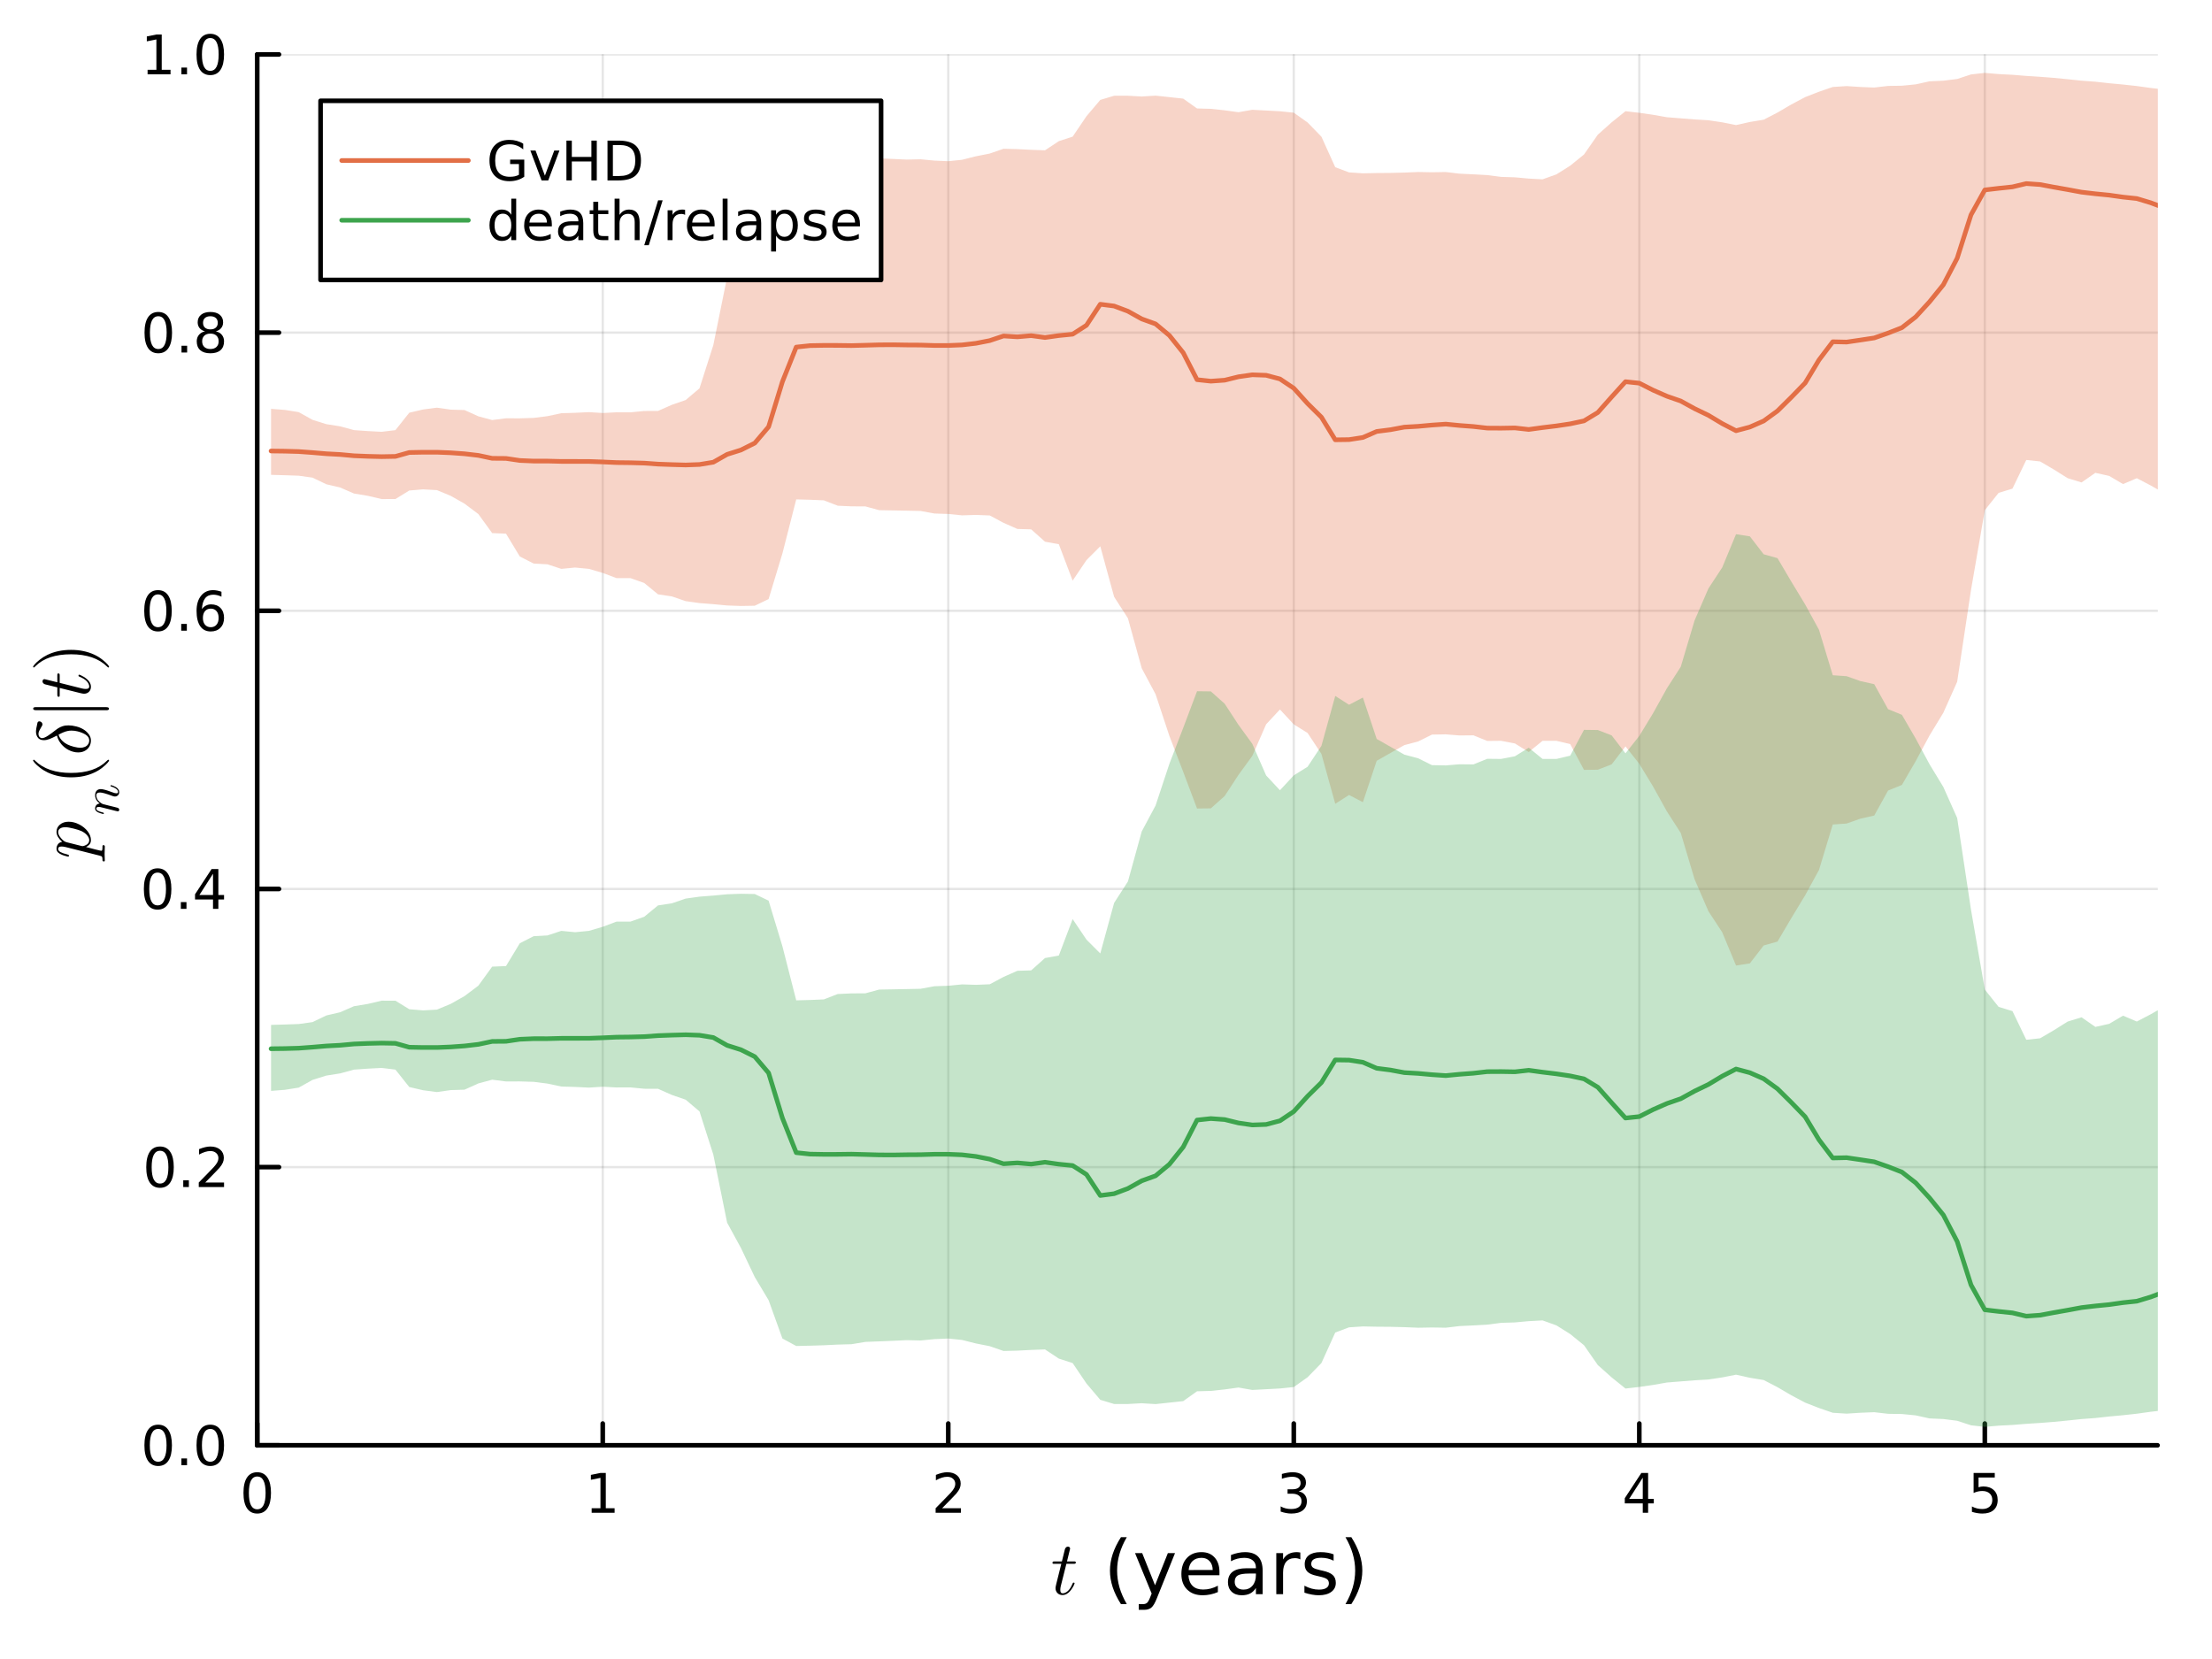 <?xml version="1.0" encoding="utf-8"?>
<svg xmlns="http://www.w3.org/2000/svg" xmlns:xlink="http://www.w3.org/1999/xlink" width="480" height="360" viewBox="0 0 1920 1440">
<rect x="0" y="0" width="1920" height="1440" fill="#333333" stroke="none"/>
<defs>
  <clipPath id="clip730">
    <rect x="0" y="0" width="1920" height="1440"/>
  </clipPath>
</defs>
<path clip-path="url(#clip730)" d="M0 1440 L1920 1440 L1920 0 L0 0  Z" fill="#ffffff" fill-rule="evenodd" fill-opacity="1"/>
<defs>
  <clipPath id="clip731">
    <rect x="384" y="0" width="1345" height="1345"/>
  </clipPath>
</defs>
<path clip-path="url(#clip730)" d="M223.272 1254.52 L1872.76 1254.52 L1872.76 47.244 L223.272 47.244  Z" fill="#ffffff" fill-rule="evenodd" fill-opacity="1"/>
<defs>
  <clipPath id="clip732">
    <rect x="223" y="47" width="1650" height="1208"/>
  </clipPath>
</defs>
<polyline clip-path="url(#clip732)" style="stroke:#000000; stroke-linecap:round; stroke-linejoin:round; stroke-width:2; stroke-opacity:0.1; fill:none" points="223.272,1254.52 223.272,47.244 "/>
<polyline clip-path="url(#clip732)" style="stroke:#000000; stroke-linecap:round; stroke-linejoin:round; stroke-width:2; stroke-opacity:0.1; fill:none" points="523.178,1254.52 523.178,47.244 "/>
<polyline clip-path="url(#clip732)" style="stroke:#000000; stroke-linecap:round; stroke-linejoin:round; stroke-width:2; stroke-opacity:0.1; fill:none" points="823.084,1254.52 823.084,47.244 "/>
<polyline clip-path="url(#clip732)" style="stroke:#000000; stroke-linecap:round; stroke-linejoin:round; stroke-width:2; stroke-opacity:0.1; fill:none" points="1122.99,1254.52 1122.99,47.244 "/>
<polyline clip-path="url(#clip732)" style="stroke:#000000; stroke-linecap:round; stroke-linejoin:round; stroke-width:2; stroke-opacity:0.1; fill:none" points="1422.9,1254.52 1422.9,47.244 "/>
<polyline clip-path="url(#clip732)" style="stroke:#000000; stroke-linecap:round; stroke-linejoin:round; stroke-width:2; stroke-opacity:0.1; fill:none" points="1722.8,1254.52 1722.8,47.244 "/>
<polyline clip-path="url(#clip732)" style="stroke:#000000; stroke-linecap:round; stroke-linejoin:round; stroke-width:2; stroke-opacity:0.1; fill:none" points="223.272,1254.52 1872.76,1254.52 "/>
<polyline clip-path="url(#clip732)" style="stroke:#000000; stroke-linecap:round; stroke-linejoin:round; stroke-width:2; stroke-opacity:0.1; fill:none" points="223.272,1013.06 1872.76,1013.06 "/>
<polyline clip-path="url(#clip732)" style="stroke:#000000; stroke-linecap:round; stroke-linejoin:round; stroke-width:2; stroke-opacity:0.1; fill:none" points="223.272,771.61 1872.76,771.61 "/>
<polyline clip-path="url(#clip732)" style="stroke:#000000; stroke-linecap:round; stroke-linejoin:round; stroke-width:2; stroke-opacity:0.1; fill:none" points="223.272,530.154 1872.76,530.154 "/>
<polyline clip-path="url(#clip732)" style="stroke:#000000; stroke-linecap:round; stroke-linejoin:round; stroke-width:2; stroke-opacity:0.1; fill:none" points="223.272,288.699 1872.76,288.699 "/>
<polyline clip-path="url(#clip732)" style="stroke:#000000; stroke-linecap:round; stroke-linejoin:round; stroke-width:2; stroke-opacity:0.1; fill:none" points="223.272,47.244 1872.76,47.244 "/>
<polyline clip-path="url(#clip730)" style="stroke:#000000; stroke-linecap:round; stroke-linejoin:round; stroke-width:4; stroke-opacity:1; fill:none" points="223.272,1254.52 1872.76,1254.52 "/>
<polyline clip-path="url(#clip730)" style="stroke:#000000; stroke-linecap:round; stroke-linejoin:round; stroke-width:4; stroke-opacity:1; fill:none" points="223.272,1254.52 223.272,1235.62 "/>
<polyline clip-path="url(#clip730)" style="stroke:#000000; stroke-linecap:round; stroke-linejoin:round; stroke-width:4; stroke-opacity:1; fill:none" points="523.178,1254.52 523.178,1235.62 "/>
<polyline clip-path="url(#clip730)" style="stroke:#000000; stroke-linecap:round; stroke-linejoin:round; stroke-width:4; stroke-opacity:1; fill:none" points="823.084,1254.52 823.084,1235.62 "/>
<polyline clip-path="url(#clip730)" style="stroke:#000000; stroke-linecap:round; stroke-linejoin:round; stroke-width:4; stroke-opacity:1; fill:none" points="1122.99,1254.52 1122.99,1235.62 "/>
<polyline clip-path="url(#clip730)" style="stroke:#000000; stroke-linecap:round; stroke-linejoin:round; stroke-width:4; stroke-opacity:1; fill:none" points="1422.9,1254.52 1422.9,1235.62 "/>
<polyline clip-path="url(#clip730)" style="stroke:#000000; stroke-linecap:round; stroke-linejoin:round; stroke-width:4; stroke-opacity:1; fill:none" points="1722.8,1254.52 1722.8,1235.62 "/>
<path clip-path="url(#clip730)" d="M223.272 1281.6 Q219.661 1281.6 217.832 1285.16 Q216.027 1288.7 216.027 1295.83 Q216.027 1302.94 217.832 1306.51 Q219.661 1310.05 223.272 1310.05 Q226.906 1310.05 228.712 1306.51 Q230.54 1302.94 230.54 1295.83 Q230.54 1288.7 228.712 1285.16 Q226.906 1281.6 223.272 1281.6 M223.272 1277.89 Q229.082 1277.89 232.138 1282.5 Q235.216 1287.08 235.216 1295.83 Q235.216 1304.56 232.138 1309.17 Q229.082 1313.75 223.272 1313.75 Q217.462 1313.75 214.383 1309.17 Q211.328 1304.56 211.328 1295.83 Q211.328 1287.08 214.383 1282.5 Q217.462 1277.89 223.272 1277.89 Z" fill="#000000" fill-rule="nonzero" fill-opacity="1" /><path clip-path="url(#clip730)" d="M513.56 1309.14 L521.199 1309.14 L521.199 1282.78 L512.889 1284.45 L512.889 1280.19 L521.153 1278.52 L525.829 1278.52 L525.829 1309.14 L533.467 1309.14 L533.467 1313.08 L513.56 1313.08 L513.56 1309.14 Z" fill="#000000" fill-rule="nonzero" fill-opacity="1" /><path clip-path="url(#clip730)" d="M817.737 1309.14 L834.057 1309.14 L834.057 1313.08 L812.112 1313.08 L812.112 1309.14 Q814.774 1306.39 819.358 1301.76 Q823.964 1297.11 825.145 1295.77 Q827.39 1293.24 828.269 1291.51 Q829.172 1289.75 829.172 1288.06 Q829.172 1285.3 827.228 1283.57 Q825.307 1281.83 822.205 1281.83 Q820.006 1281.83 817.552 1282.59 Q815.121 1283.36 812.344 1284.91 L812.344 1280.19 Q815.168 1279.05 817.621 1278.47 Q820.075 1277.89 822.112 1277.89 Q827.482 1277.89 830.677 1280.58 Q833.871 1283.27 833.871 1287.76 Q833.871 1289.89 833.061 1291.81 Q832.274 1293.7 830.168 1296.3 Q829.589 1296.97 826.487 1300.19 Q823.385 1303.38 817.737 1309.14 Z" fill="#000000" fill-rule="nonzero" fill-opacity="1" /><path clip-path="url(#clip730)" d="M1127.24 1294.45 Q1130.59 1295.16 1132.47 1297.43 Q1134.37 1299.7 1134.37 1303.03 Q1134.37 1308.15 1130.85 1310.95 Q1127.33 1313.75 1120.85 1313.75 Q1118.67 1313.75 1116.36 1313.31 Q1114.07 1312.89 1111.61 1312.04 L1111.61 1307.52 Q1113.56 1308.66 1115.87 1309.24 Q1118.19 1309.82 1120.71 1309.82 Q1125.11 1309.82 1127.4 1308.08 Q1129.72 1306.34 1129.72 1303.03 Q1129.72 1299.98 1127.56 1298.27 Q1125.43 1296.53 1121.61 1296.53 L1117.59 1296.53 L1117.59 1292.69 L1121.8 1292.69 Q1125.25 1292.69 1127.08 1291.32 Q1128.9 1289.93 1128.9 1287.34 Q1128.9 1284.68 1127.01 1283.27 Q1125.13 1281.83 1121.61 1281.83 Q1119.69 1281.83 1117.49 1282.25 Q1115.29 1282.66 1112.65 1283.54 L1112.65 1279.38 Q1115.32 1278.64 1117.63 1278.27 Q1119.97 1277.89 1122.03 1277.89 Q1127.35 1277.89 1130.46 1280.33 Q1133.56 1282.73 1133.56 1286.85 Q1133.56 1289.72 1131.91 1291.71 Q1130.27 1293.68 1127.24 1294.45 Z" fill="#000000" fill-rule="nonzero" fill-opacity="1" /><path clip-path="url(#clip730)" d="M1425.91 1282.59 L1414.1 1301.04 L1425.91 1301.04 L1425.91 1282.59 M1424.68 1278.52 L1430.56 1278.52 L1430.56 1301.04 L1435.49 1301.04 L1435.49 1304.93 L1430.56 1304.93 L1430.56 1313.08 L1425.91 1313.08 L1425.91 1304.93 L1410.3 1304.93 L1410.3 1300.42 L1424.68 1278.52 Z" fill="#000000" fill-rule="nonzero" fill-opacity="1" /><path clip-path="url(#clip730)" d="M1713.08 1278.52 L1731.44 1278.52 L1731.44 1282.46 L1717.36 1282.46 L1717.36 1290.93 Q1718.38 1290.58 1719.4 1290.42 Q1720.42 1290.23 1721.44 1290.23 Q1727.22 1290.23 1730.6 1293.4 Q1733.98 1296.58 1733.98 1301.99 Q1733.98 1307.57 1730.51 1310.67 Q1727.04 1313.75 1720.72 1313.75 Q1718.54 1313.75 1716.28 1313.38 Q1714.03 1313.01 1711.62 1312.27 L1711.62 1307.57 Q1713.71 1308.7 1715.93 1309.26 Q1718.15 1309.82 1720.63 1309.82 Q1724.63 1309.82 1726.97 1307.71 Q1729.31 1305.6 1729.31 1301.99 Q1729.31 1298.38 1726.97 1296.27 Q1724.63 1294.17 1720.63 1294.17 Q1718.75 1294.17 1716.88 1294.58 Q1715.03 1295 1713.08 1295.88 L1713.08 1278.52 Z" fill="#000000" fill-rule="nonzero" fill-opacity="1" /><path clip-path="url(#clip730)" d="M933.802 1356.05 Q933.802 1356.95 933.384 1357.18 Q932.965 1357.37 931.806 1357.37 L925.622 1357.37 L920.727 1376.82 Q920.34 1378.53 920.34 1379.98 Q920.34 1381.59 920.823 1382.3 Q921.339 1383.01 922.402 1383.01 Q924.495 1383.01 926.749 1381.11 Q929.036 1379.21 930.968 1374.57 Q931.226 1373.96 931.355 1373.83 Q931.516 1373.67 931.934 1373.67 Q932.74 1373.67 932.74 1374.31 Q932.74 1374.54 932.289 1375.57 Q931.87 1376.6 930.936 1378.11 Q930.034 1379.62 928.843 1381.04 Q927.683 1382.46 925.912 1383.49 Q924.141 1384.49 922.241 1384.49 Q919.567 1384.49 917.861 1382.78 Q916.186 1381.07 916.186 1378.4 Q916.186 1377.53 916.862 1374.76 Q917.538 1371.96 921.21 1357.37 L915.381 1357.37 Q914.576 1357.37 914.253 1357.34 Q913.964 1357.31 913.738 1357.14 Q913.545 1356.95 913.545 1356.57 Q913.545 1355.95 913.803 1355.7 Q914.06 1355.41 914.382 1355.37 Q914.737 1355.31 915.542 1355.31 L921.725 1355.31 L924.302 1344.84 Q924.559 1343.81 925.203 1343.23 Q925.88 1342.62 926.266 1342.56 Q926.653 1342.46 926.943 1342.46 Q927.812 1342.46 928.327 1342.94 Q928.843 1343.39 928.843 1344.23 Q928.843 1344.68 926.137 1355.31 L931.934 1355.31 Q932.675 1355.31 932.965 1355.34 Q933.287 1355.37 933.545 1355.53 Q933.802 1355.7 933.802 1356.05 Z" fill="#000000" fill-rule="nonzero" fill-opacity="1" /><path clip-path="url(#clip730)" d="M978.048 1334.29 Q973.783 1341.61 971.714 1348.77 Q969.646 1355.93 969.646 1363.28 Q969.646 1370.63 971.714 1377.86 Q973.815 1385.05 978.048 1392.34 L972.956 1392.34 Q968.181 1384.86 965.794 1377.64 Q963.439 1370.41 963.439 1363.28 Q963.439 1356.18 965.794 1348.99 Q968.15 1341.8 972.956 1334.29 L978.048 1334.29 Z" fill="#000000" fill-rule="nonzero" fill-opacity="1" /><path clip-path="url(#clip730)" d="M1004.24 1387.06 Q1001.76 1393.42 999.405 1395.36 Q997.05 1397.31 993.103 1397.31 L988.424 1397.31 L988.424 1392.4 L991.862 1392.4 Q994.281 1392.4 995.618 1391.26 Q996.954 1390.11 998.578 1385.85 L999.628 1383.17 L985.21 1348.1 L991.416 1348.1 L1002.56 1375.98 L1013.7 1348.1 L1019.9 1348.1 L1004.24 1387.06 Z" fill="#000000" fill-rule="nonzero" fill-opacity="1" /><path clip-path="url(#clip730)" d="M1058.48 1364.46 L1058.48 1367.32 L1031.55 1367.32 Q1031.93 1373.37 1035.18 1376.55 Q1038.46 1379.7 1044.28 1379.7 Q1047.66 1379.7 1050.81 1378.88 Q1053.99 1378.05 1057.11 1376.39 L1057.11 1381.93 Q1053.96 1383.27 1050.65 1383.97 Q1047.34 1384.67 1043.93 1384.67 Q1035.4 1384.67 1030.41 1379.7 Q1025.44 1374.74 1025.44 1366.27 Q1025.44 1357.52 1030.15 1352.4 Q1034.89 1347.24 1042.91 1347.24 Q1050.11 1347.24 1054.28 1351.89 Q1058.48 1356.5 1058.48 1364.46 M1052.62 1362.74 Q1052.56 1357.93 1049.92 1355.07 Q1047.31 1352.2 1042.98 1352.2 Q1038.08 1352.2 1035.12 1354.97 Q1032.19 1357.74 1031.74 1362.77 L1052.62 1362.74 Z" fill="#000000" fill-rule="nonzero" fill-opacity="1" /><path clip-path="url(#clip730)" d="M1084.29 1365.83 Q1077.19 1365.83 1074.46 1367.45 Q1071.72 1369.07 1071.72 1372.99 Q1071.72 1376.11 1073.76 1377.95 Q1075.83 1379.77 1079.36 1379.77 Q1084.23 1379.77 1087.16 1376.33 Q1090.12 1372.86 1090.12 1367.13 L1090.12 1365.83 L1084.29 1365.83 M1095.97 1363.41 L1095.97 1383.75 L1090.12 1383.75 L1090.12 1378.34 Q1088.11 1381.58 1085.12 1383.14 Q1082.13 1384.67 1077.8 1384.67 Q1072.32 1384.67 1069.08 1381.61 Q1065.86 1378.53 1065.86 1373.37 Q1065.86 1367.36 1069.87 1364.3 Q1073.92 1361.24 1081.9 1361.24 L1090.12 1361.24 L1090.12 1360.67 Q1090.12 1356.63 1087.44 1354.43 Q1084.8 1352.2 1080 1352.2 Q1076.94 1352.2 1074.04 1352.94 Q1071.15 1353.67 1068.47 1355.13 L1068.47 1349.72 Q1071.69 1348.48 1074.71 1347.88 Q1077.74 1347.24 1080.6 1347.24 Q1088.33 1347.24 1092.15 1351.25 Q1095.97 1355.26 1095.97 1363.41 Z" fill="#000000" fill-rule="nonzero" fill-opacity="1" /><path clip-path="url(#clip730)" d="M1128.69 1353.57 Q1127.71 1353 1126.53 1352.75 Q1125.38 1352.46 1123.98 1352.46 Q1119.02 1352.46 1116.34 1355.71 Q1113.7 1358.92 1113.7 1364.97 L1113.7 1383.75 L1107.81 1383.75 L1107.81 1348.1 L1113.7 1348.1 L1113.7 1353.64 Q1115.55 1350.39 1118.51 1348.83 Q1121.47 1347.24 1125.7 1347.24 Q1126.31 1347.24 1127.04 1347.34 Q1127.77 1347.4 1128.66 1347.56 L1128.69 1353.57 Z" fill="#000000" fill-rule="nonzero" fill-opacity="1" /><path clip-path="url(#clip730)" d="M1157.56 1349.15 L1157.56 1354.69 Q1155.08 1353.41 1152.41 1352.78 Q1149.73 1352.14 1146.87 1352.14 Q1142.51 1352.14 1140.31 1353.48 Q1138.15 1354.81 1138.15 1357.49 Q1138.15 1359.53 1139.71 1360.7 Q1141.27 1361.85 1145.98 1362.9 L1147.98 1363.34 Q1154.22 1364.68 1156.83 1367.13 Q1159.47 1369.55 1159.47 1373.91 Q1159.47 1378.88 1155.52 1381.77 Q1151.61 1384.67 1144.73 1384.67 Q1141.87 1384.67 1138.75 1384.1 Q1135.66 1383.56 1132.23 1382.44 L1132.23 1376.39 Q1135.47 1378.08 1138.62 1378.94 Q1141.77 1379.77 1144.86 1379.77 Q1149 1379.77 1151.23 1378.37 Q1153.46 1376.94 1153.46 1374.36 Q1153.46 1371.97 1151.83 1370.7 Q1150.24 1369.42 1144.8 1368.25 L1142.76 1367.77 Q1137.32 1366.62 1134.9 1364.27 Q1132.48 1361.88 1132.48 1357.74 Q1132.48 1352.71 1136.05 1349.98 Q1139.61 1347.24 1146.17 1347.24 Q1149.41 1347.24 1152.28 1347.72 Q1155.14 1348.19 1157.56 1349.15 Z" fill="#000000" fill-rule="nonzero" fill-opacity="1" /><path clip-path="url(#clip730)" d="M1167.87 1334.29 L1172.97 1334.29 Q1177.74 1341.8 1180.1 1348.99 Q1182.48 1356.18 1182.48 1363.28 Q1182.48 1370.41 1180.1 1377.64 Q1177.74 1384.86 1172.97 1392.34 L1167.87 1392.34 Q1172.11 1385.05 1174.18 1377.86 Q1176.28 1370.63 1176.28 1363.28 Q1176.28 1355.93 1174.18 1348.77 Q1172.11 1341.61 1167.87 1334.29 Z" fill="#000000" fill-rule="nonzero" fill-opacity="1" /><polyline clip-path="url(#clip730)" style="stroke:#000000; stroke-linecap:round; stroke-linejoin:round; stroke-width:4; stroke-opacity:1; fill:none" points="223.272,1254.52 223.272,47.244 "/>
<polyline clip-path="url(#clip730)" style="stroke:#000000; stroke-linecap:round; stroke-linejoin:round; stroke-width:4; stroke-opacity:1; fill:none" points="223.272,1254.52 242.17,1254.52 "/>
<polyline clip-path="url(#clip730)" style="stroke:#000000; stroke-linecap:round; stroke-linejoin:round; stroke-width:4; stroke-opacity:1; fill:none" points="223.272,1013.06 242.17,1013.06 "/>
<polyline clip-path="url(#clip730)" style="stroke:#000000; stroke-linecap:round; stroke-linejoin:round; stroke-width:4; stroke-opacity:1; fill:none" points="223.272,771.61 242.17,771.61 "/>
<polyline clip-path="url(#clip730)" style="stroke:#000000; stroke-linecap:round; stroke-linejoin:round; stroke-width:4; stroke-opacity:1; fill:none" points="223.272,530.154 242.17,530.154 "/>
<polyline clip-path="url(#clip730)" style="stroke:#000000; stroke-linecap:round; stroke-linejoin:round; stroke-width:4; stroke-opacity:1; fill:none" points="223.272,288.699 242.17,288.699 "/>
<polyline clip-path="url(#clip730)" style="stroke:#000000; stroke-linecap:round; stroke-linejoin:round; stroke-width:4; stroke-opacity:1; fill:none" points="223.272,47.244 242.17,47.244 "/>
<path clip-path="url(#clip730)" d="M137.296 1240.32 Q133.685 1240.32 131.857 1243.88 Q130.051 1247.42 130.051 1254.55 Q130.051 1261.66 131.857 1265.23 Q133.685 1268.77 137.296 1268.77 Q140.931 1268.77 142.736 1265.23 Q144.565 1261.66 144.565 1254.55 Q144.565 1247.42 142.736 1243.88 Q140.931 1240.32 137.296 1240.32 M137.296 1236.61 Q143.107 1236.61 146.162 1241.22 Q149.241 1245.8 149.241 1254.55 Q149.241 1263.28 146.162 1267.89 Q143.107 1272.47 137.296 1272.47 Q131.486 1272.47 128.408 1267.89 Q125.352 1263.28 125.352 1254.55 Q125.352 1245.8 128.408 1241.22 Q131.486 1236.61 137.296 1236.61 Z" fill="#000000" fill-rule="nonzero" fill-opacity="1" /><path clip-path="url(#clip730)" d="M157.458 1265.92 L162.343 1265.92 L162.343 1271.8 L157.458 1271.8 L157.458 1265.92 Z" fill="#000000" fill-rule="nonzero" fill-opacity="1" /><path clip-path="url(#clip730)" d="M182.528 1240.32 Q178.917 1240.32 177.088 1243.88 Q175.282 1247.42 175.282 1254.55 Q175.282 1261.66 177.088 1265.23 Q178.917 1268.77 182.528 1268.77 Q186.162 1268.77 187.967 1265.23 Q189.796 1261.66 189.796 1254.55 Q189.796 1247.42 187.967 1243.88 Q186.162 1240.32 182.528 1240.32 M182.528 1236.61 Q188.338 1236.61 191.393 1241.22 Q194.472 1245.8 194.472 1254.55 Q194.472 1263.28 191.393 1267.89 Q188.338 1272.47 182.528 1272.47 Q176.717 1272.47 173.639 1267.89 Q170.583 1263.28 170.583 1254.55 Q170.583 1245.8 173.639 1241.22 Q176.717 1236.61 182.528 1236.61 Z" fill="#000000" fill-rule="nonzero" fill-opacity="1" /><path clip-path="url(#clip730)" d="M138.894 998.863 Q135.283 998.863 133.454 1002.43 Q131.648 1005.97 131.648 1013.1 Q131.648 1020.21 133.454 1023.77 Q135.283 1027.31 138.894 1027.31 Q142.528 1027.31 144.333 1023.77 Q146.162 1020.21 146.162 1013.1 Q146.162 1005.97 144.333 1002.43 Q142.528 998.863 138.894 998.863 M138.894 995.16 Q144.704 995.16 147.759 999.766 Q150.838 1004.35 150.838 1013.1 Q150.838 1021.83 147.759 1026.43 Q144.704 1031.02 138.894 1031.02 Q133.083 1031.02 130.005 1026.43 Q126.949 1021.83 126.949 1013.1 Q126.949 1004.35 130.005 999.766 Q133.083 995.16 138.894 995.16 Z" fill="#000000" fill-rule="nonzero" fill-opacity="1" /><path clip-path="url(#clip730)" d="M159.056 1024.47 L163.94 1024.47 L163.94 1030.34 L159.056 1030.34 L159.056 1024.47 Z" fill="#000000" fill-rule="nonzero" fill-opacity="1" /><path clip-path="url(#clip730)" d="M178.153 1026.41 L194.472 1026.41 L194.472 1030.34 L172.528 1030.34 L172.528 1026.41 Q175.19 1023.65 179.773 1019.03 Q184.379 1014.37 185.56 1013.03 Q187.805 1010.51 188.685 1008.77 Q189.588 1007.01 189.588 1005.32 Q189.588 1002.57 187.643 1000.83 Q185.722 999.095 182.62 999.095 Q180.421 999.095 177.967 999.859 Q175.537 1000.62 172.759 1002.17 L172.759 997.451 Q175.583 996.317 178.037 995.738 Q180.491 995.16 182.528 995.16 Q187.898 995.16 191.092 997.845 Q194.287 1000.53 194.287 1005.02 Q194.287 1007.15 193.477 1009.07 Q192.69 1010.97 190.583 1013.56 Q190.004 1014.23 186.903 1017.45 Q183.801 1020.65 178.153 1026.41 Z" fill="#000000" fill-rule="nonzero" fill-opacity="1" /><path clip-path="url(#clip730)" d="M136.81 757.408 Q133.199 757.408 131.371 760.973 Q129.565 764.515 129.565 771.644 Q129.565 778.751 131.371 782.316 Q133.199 785.857 136.81 785.857 Q140.445 785.857 142.25 782.316 Q144.079 778.751 144.079 771.644 Q144.079 764.515 142.25 760.973 Q140.445 757.408 136.81 757.408 M136.81 753.705 Q142.62 753.705 145.676 758.311 Q148.755 762.894 148.755 771.644 Q148.755 780.371 145.676 784.978 Q142.62 789.561 136.81 789.561 Q131 789.561 127.921 784.978 Q124.866 780.371 124.866 771.644 Q124.866 762.894 127.921 758.311 Q131 753.705 136.81 753.705 Z" fill="#000000" fill-rule="nonzero" fill-opacity="1" /><path clip-path="url(#clip730)" d="M156.972 783.01 L161.856 783.01 L161.856 788.89 L156.972 788.89 L156.972 783.01 Z" fill="#000000" fill-rule="nonzero" fill-opacity="1" /><path clip-path="url(#clip730)" d="M184.889 758.404 L173.083 776.853 L184.889 776.853 L184.889 758.404 M183.662 754.33 L189.541 754.33 L189.541 776.853 L194.472 776.853 L194.472 780.741 L189.541 780.741 L189.541 788.89 L184.889 788.89 L184.889 780.741 L169.287 780.741 L169.287 776.228 L183.662 754.33 Z" fill="#000000" fill-rule="nonzero" fill-opacity="1" /><path clip-path="url(#clip730)" d="M137.134 515.953 Q133.523 515.953 131.695 519.518 Q129.889 523.06 129.889 530.189 Q129.889 537.296 131.695 540.86 Q133.523 544.402 137.134 544.402 Q140.769 544.402 142.574 540.86 Q144.403 537.296 144.403 530.189 Q144.403 523.06 142.574 519.518 Q140.769 515.953 137.134 515.953 M137.134 512.249 Q142.945 512.249 146 516.856 Q149.079 521.439 149.079 530.189 Q149.079 538.916 146 543.522 Q142.945 548.106 137.134 548.106 Q131.324 548.106 128.246 543.522 Q125.19 538.916 125.19 530.189 Q125.19 521.439 128.246 516.856 Q131.324 512.249 137.134 512.249 Z" fill="#000000" fill-rule="nonzero" fill-opacity="1" /><path clip-path="url(#clip730)" d="M157.296 541.555 L162.181 541.555 L162.181 547.434 L157.296 547.434 L157.296 541.555 Z" fill="#000000" fill-rule="nonzero" fill-opacity="1" /><path clip-path="url(#clip730)" d="M182.944 528.291 Q179.796 528.291 177.944 530.444 Q176.116 532.597 176.116 536.346 Q176.116 540.073 177.944 542.249 Q179.796 544.402 182.944 544.402 Q186.092 544.402 187.921 542.249 Q189.773 540.073 189.773 536.346 Q189.773 532.597 187.921 530.444 Q186.092 528.291 182.944 528.291 M192.227 513.638 L192.227 517.898 Q190.467 517.064 188.662 516.624 Q186.879 516.185 185.12 516.185 Q180.491 516.185 178.037 519.31 Q175.606 522.435 175.259 528.754 Q176.625 526.74 178.685 525.675 Q180.745 524.587 183.222 524.587 Q188.43 524.587 191.44 527.759 Q194.472 530.907 194.472 536.346 Q194.472 541.671 191.324 544.888 Q188.176 548.106 182.944 548.106 Q176.949 548.106 173.778 543.522 Q170.606 538.916 170.606 530.189 Q170.606 521.995 174.495 517.134 Q178.384 512.249 184.935 512.249 Q186.694 512.249 188.477 512.597 Q190.282 512.944 192.227 513.638 Z" fill="#000000" fill-rule="nonzero" fill-opacity="1" /><path clip-path="url(#clip730)" d="M137.389 274.498 Q133.778 274.498 131.949 278.063 Q130.144 281.604 130.144 288.734 Q130.144 295.84 131.949 299.405 Q133.778 302.947 137.389 302.947 Q141.023 302.947 142.829 299.405 Q144.657 295.84 144.657 288.734 Q144.657 281.604 142.829 278.063 Q141.023 274.498 137.389 274.498 M137.389 270.794 Q143.199 270.794 146.255 275.401 Q149.333 279.984 149.333 288.734 Q149.333 297.461 146.255 302.067 Q143.199 306.651 137.389 306.651 Q131.579 306.651 128.5 302.067 Q125.445 297.461 125.445 288.734 Q125.445 279.984 128.5 275.401 Q131.579 270.794 137.389 270.794 Z" fill="#000000" fill-rule="nonzero" fill-opacity="1" /><path clip-path="url(#clip730)" d="M157.551 300.1 L162.435 300.1 L162.435 305.979 L157.551 305.979 L157.551 300.1 Z" fill="#000000" fill-rule="nonzero" fill-opacity="1" /><path clip-path="url(#clip730)" d="M182.62 289.567 Q179.287 289.567 177.366 291.35 Q175.467 293.132 175.467 296.257 Q175.467 299.382 177.366 301.164 Q179.287 302.947 182.62 302.947 Q185.954 302.947 187.875 301.164 Q189.796 299.359 189.796 296.257 Q189.796 293.132 187.875 291.35 Q185.977 289.567 182.62 289.567 M177.944 287.577 Q174.935 286.836 173.245 284.776 Q171.579 282.715 171.579 279.753 Q171.579 275.609 174.518 273.202 Q177.481 270.794 182.62 270.794 Q187.782 270.794 190.722 273.202 Q193.662 275.609 193.662 279.753 Q193.662 282.715 191.972 284.776 Q190.305 286.836 187.319 287.577 Q190.699 288.364 192.574 290.655 Q194.472 292.947 194.472 296.257 Q194.472 301.28 191.393 303.965 Q188.338 306.651 182.62 306.651 Q176.903 306.651 173.824 303.965 Q170.768 301.28 170.768 296.257 Q170.768 292.947 172.667 290.655 Q174.565 288.364 177.944 287.577 M176.231 280.192 Q176.231 282.878 177.898 284.382 Q179.588 285.887 182.62 285.887 Q185.629 285.887 187.319 284.382 Q189.032 282.878 189.032 280.192 Q189.032 277.507 187.319 276.003 Q185.629 274.498 182.62 274.498 Q179.588 274.498 177.898 276.003 Q176.231 277.507 176.231 280.192 Z" fill="#000000" fill-rule="nonzero" fill-opacity="1" /><path clip-path="url(#clip730)" d="M128.107 60.589 L135.745 60.589 L135.745 34.223 L127.435 35.89 L127.435 31.631 L135.699 29.964 L140.375 29.964 L140.375 60.589 L148.014 60.589 L148.014 64.524 L128.107 64.524 L128.107 60.589 Z" fill="#000000" fill-rule="nonzero" fill-opacity="1" /><path clip-path="url(#clip730)" d="M157.458 58.645 L162.343 58.645 L162.343 64.524 L157.458 64.524 L157.458 58.645 Z" fill="#000000" fill-rule="nonzero" fill-opacity="1" /><path clip-path="url(#clip730)" d="M182.528 33.043 Q178.917 33.043 177.088 36.608 Q175.282 40.149 175.282 47.279 Q175.282 54.385 177.088 57.95 Q178.917 61.492 182.528 61.492 Q186.162 61.492 187.967 57.95 Q189.796 54.385 189.796 47.279 Q189.796 40.149 187.967 36.608 Q186.162 33.043 182.528 33.043 M182.528 29.339 Q188.338 29.339 191.393 33.946 Q194.472 38.529 194.472 47.279 Q194.472 56.006 191.393 60.612 Q188.338 65.195 182.528 65.195 Q176.717 65.195 173.639 60.612 Q170.583 56.006 170.583 47.279 Q170.583 38.529 173.639 33.946 Q176.717 29.339 182.528 29.339 Z" fill="#000000" fill-rule="nonzero" fill-opacity="1" /><path clip-path="url(#clip730)" d="M59.58 713.252 Q64.282 713.252 68.823 715.635 Q73.364 717.986 76.166 721.689 Q78.936 725.393 78.936 729.161 Q78.936 731.416 77.712 732.929 Q76.456 734.411 74.685 735.216 Q76.875 735.828 82.124 737.148 Q87.374 738.469 87.889 738.469 Q88.179 738.469 88.308 738.404 Q88.436 738.34 88.597 738.05 Q88.791 737.76 88.855 737.052 Q88.952 736.343 88.952 735.152 Q88.952 734.54 88.952 734.314 Q88.984 734.057 89.145 733.831 Q89.306 733.573 89.66 733.573 Q90.981 733.573 90.981 734.765 Q90.981 735.828 90.884 738.018 Q90.787 740.208 90.787 741.303 Q90.787 742.237 90.884 744.105 Q90.981 745.973 90.981 746.842 Q90.981 747.712 90.208 747.712 Q89.757 747.712 89.467 747.583 Q89.209 747.486 89.081 747.229 Q88.984 746.971 88.952 746.746 Q88.952 746.552 88.952 746.166 Q88.952 744.684 88.694 744.04 Q88.469 743.396 87.986 743.171 Q87.535 742.913 86.246 742.623 L56.875 735.216 Q54.91 734.765 53.525 734.765 Q51.786 734.765 51.142 735.313 Q50.498 735.86 50.498 736.826 Q50.498 738.501 52.495 739.596 Q54.492 740.691 58.356 741.625 Q59.419 741.915 59.644 742.108 Q59.87 742.269 59.87 742.752 Q59.838 743.557 59.194 743.557 Q59.032 743.557 58.002 743.3 Q56.939 743.042 55.393 742.559 Q53.815 742.044 52.817 741.496 Q52.141 741.174 51.69 740.884 Q51.239 740.594 50.53 740.015 Q49.822 739.403 49.435 738.533 Q49.049 737.664 49.049 736.601 Q49.049 734.54 50.273 732.833 Q51.496 731.126 53.976 730.675 Q51.818 728.839 50.434 726.585 Q49.049 724.33 49.049 722.044 Q49.049 718.243 52.012 715.764 Q54.942 713.252 59.58 713.252 M56.681 718.018 Q53.751 718.018 52.141 719.145 Q50.498 720.24 50.498 722.237 Q50.498 724.717 53.01 727.583 Q55.393 730.417 57.615 730.997 L70.53 734.25 L71.593 734.443 Q71.786 734.443 72.366 734.346 Q72.913 734.218 73.815 733.863 Q74.717 733.477 75.522 732.962 Q76.295 732.414 76.875 731.448 Q77.454 730.449 77.454 729.226 Q77.454 727.261 75.715 725.135 Q73.976 722.978 70.691 721.367 Q68.566 720.369 63.992 719.21 Q59.387 718.018 56.681 718.018 Z" fill="#000000" fill-rule="nonzero" fill-opacity="1" /><path clip-path="url(#clip730)" d="M96.374 681.523 Q96.555 681.523 97.254 681.726 Q97.952 681.929 99.034 682.425 Q100.117 682.898 101.109 683.552 Q102.078 684.206 102.799 685.288 Q103.498 686.347 103.498 687.565 Q103.498 689.188 102.416 690.27 Q101.334 691.352 99.711 691.352 Q98.809 691.352 97.569 690.879 Q89.566 687.88 86.816 687.88 Q83.592 687.88 83.592 690.383 Q83.592 691.623 84.065 692.795 Q84.516 693.945 85.147 694.734 Q85.779 695.523 86.658 696.244 Q87.514 696.943 88.101 697.304 Q88.664 697.642 89.228 697.912 L91.527 698.499 Q92.159 698.634 94.616 699.288 L98.787 700.302 Q101.898 701.023 102.191 701.181 Q102.822 701.407 103.16 701.903 Q103.498 702.399 103.498 702.895 Q103.498 703.458 103.16 703.842 Q102.822 704.225 102.236 704.225 Q102.146 704.225 101.807 704.157 Q101.469 704.089 100.996 703.977 Q100.522 703.864 100.252 703.819 L89.589 701.136 Q87.65 700.64 87.041 700.528 Q86.41 700.392 85.711 700.392 Q83.592 700.392 83.592 701.835 Q83.592 703.007 84.99 703.774 Q86.387 704.54 89.093 705.194 Q89.837 705.397 89.994 705.532 Q90.152 705.645 90.152 705.983 Q90.13 706.547 89.679 706.547 Q89.566 706.547 88.822 706.366 Q88.078 706.186 87.019 705.848 Q85.936 705.487 85.215 705.149 Q84.674 704.856 84.426 704.698 Q84.155 704.518 83.637 704.089 Q83.096 703.639 82.848 703.052 Q82.577 702.444 82.577 701.7 Q82.577 700.032 83.659 698.814 Q84.719 697.597 86.59 697.439 Q82.577 694.441 82.577 690.247 Q82.577 687.768 83.885 686.347 Q85.192 684.927 87.514 684.927 Q88.056 684.927 88.754 685.04 Q89.431 685.13 90.287 685.355 Q91.144 685.558 91.798 685.739 Q92.452 685.919 93.511 686.28 Q94.548 686.64 94.999 686.798 Q95.45 686.956 96.51 687.339 Q97.547 687.7 97.659 687.745 Q99.756 688.579 100.951 688.579 Q101.74 688.579 102.101 688.331 Q102.461 688.061 102.461 687.474 Q102.461 685.896 100.906 684.724 Q99.328 683.529 96.758 682.763 Q96.194 682.582 96.059 682.492 Q95.924 682.38 95.924 682.064 Q95.924 681.523 96.374 681.523 Z" fill="#000000" fill-rule="nonzero" fill-opacity="1" /><path clip-path="url(#clip730)" d="M61.706 674.727 Q50.562 674.727 41.577 670.572 Q37.809 668.801 34.653 666.321 Q31.497 663.841 30.112 662.199 Q28.727 660.556 28.727 660.105 Q28.727 659.461 29.371 659.429 Q29.693 659.429 30.498 660.299 Q41.319 670.927 61.706 670.894 Q82.156 670.894 92.559 660.556 Q93.686 659.429 94.04 659.429 Q94.684 659.429 94.684 660.105 Q94.684 660.556 93.364 662.134 Q92.043 663.712 89.016 666.16 Q85.989 668.608 82.285 670.379 Q73.3 674.727 61.706 674.727 Z" fill="#000000" fill-rule="nonzero" fill-opacity="1" /><path clip-path="url(#clip730)" d="M34.202 626.108 Q34.685 626.108 35.393 626.462 Q36.038 626.784 36.456 627.461 Q36.843 628.105 36.843 628.813 Q36.843 629.039 36.714 629.554 Q36.327 630.424 35.458 631.776 Q34.588 633.129 34.041 634.353 Q33.461 635.544 33.397 636.865 Q33.397 638.024 33.815 638.99 Q34.298 639.86 35.329 640.44 Q35.748 640.697 36.456 640.697 Q37.455 640.697 38.775 640.15 Q40.096 639.602 41.802 638.475 Q43.509 637.316 44.669 636.478 Q45.796 635.641 47.664 634.192 Q47.825 634.063 47.922 633.999 Q47.986 633.934 48.147 633.838 Q48.276 633.741 48.372 633.644 Q52.205 630.585 56.424 629.812 Q57.905 629.619 59.451 629.619 Q62.543 629.619 66.182 630.553 Q69.499 631.358 72.366 633.065 Q75.2 634.771 77.068 637.348 Q78.936 639.892 78.936 642.662 Q78.936 645.399 77.744 647.654 Q76.52 649.908 74.427 651.261 Q71.657 653.097 67.825 653.097 Q65.667 653.097 63.831 652.581 Q60.901 651.873 58.195 650.198 Q55.49 648.523 53.397 646.108 Q50.305 642.436 49.435 638.443 Q45.892 640.311 43.155 641.406 Q40.385 642.469 38.034 642.469 Q35.973 642.469 34.653 641.696 Q33.236 641.019 32.431 639.635 Q31.722 638.475 31.368 636.8 Q31.239 635.77 31.239 635.094 Q31.239 632.807 32.495 627.493 Q32.817 626.108 34.202 626.108 M62.092 634.16 Q60.127 634.16 58.807 634.482 Q55.587 635.094 51.142 637.541 L50.82 637.734 Q51.722 640.858 54.459 643.403 Q57.809 646.591 64.153 648.201 Q67.696 649.071 69.693 649.071 Q71.85 649.071 73.718 648.266 Q75.457 647.493 76.456 646.044 Q77.454 644.562 77.454 642.597 Q77.454 641.116 76.617 639.828 Q75.747 638.54 74.234 637.606 Q72.72 636.672 71.078 636.028 Q69.403 635.351 67.438 634.836 Q64.797 634.16 62.092 634.16 Z" fill="#000000" fill-rule="nonzero" fill-opacity="1" /><path clip-path="url(#clip730)" d="M92.655 616.446 L31.239 616.446 Q28.791 616.446 28.791 615.126 Q28.791 613.805 30.756 613.805 L92.172 613.805 Q94.62 613.805 94.62 615.126 Q94.62 616.446 92.655 616.446 Z" fill="#000000" fill-rule="nonzero" fill-opacity="1" /><path clip-path="url(#clip730)" d="M50.498 584.541 Q51.4 584.541 51.625 584.959 Q51.818 585.378 51.818 586.537 L51.818 592.721 L71.271 597.616 Q72.978 598.003 74.427 598.003 Q76.037 598.003 76.746 597.52 Q77.454 597.004 77.454 595.942 Q77.454 593.848 75.554 591.594 Q73.654 589.307 69.016 587.375 Q68.404 587.117 68.276 586.988 Q68.115 586.827 68.115 586.409 Q68.115 585.604 68.759 585.604 Q68.984 585.604 70.015 586.054 Q71.045 586.473 72.559 587.407 Q74.073 588.309 75.49 589.5 Q76.907 590.66 77.937 592.431 Q78.936 594.202 78.936 596.103 Q78.936 598.776 77.229 600.483 Q75.522 602.157 72.849 602.157 Q71.979 602.157 69.21 601.481 Q66.408 600.805 51.818 597.133 L51.818 602.962 Q51.818 603.768 51.786 604.09 Q51.754 604.38 51.593 604.605 Q51.4 604.798 51.013 604.798 Q50.401 604.798 50.144 604.541 Q49.854 604.283 49.822 603.961 Q49.757 603.607 49.757 602.801 L49.757 596.618 L39.29 594.041 Q38.26 593.784 37.68 593.14 Q37.068 592.463 37.004 592.077 Q36.907 591.69 36.907 591.401 Q36.907 590.531 37.39 590.016 Q37.841 589.5 38.678 589.5 Q39.129 589.5 49.757 592.206 L49.757 586.409 Q49.757 585.668 49.789 585.378 Q49.822 585.056 49.983 584.798 Q50.144 584.541 50.498 584.541 Z" fill="#000000" fill-rule="nonzero" fill-opacity="1" /><path clip-path="url(#clip730)" d="M94.04 579.378 Q93.718 579.378 92.913 578.541 Q82.092 567.913 61.706 567.913 Q41.255 567.913 30.917 578.122 Q29.725 579.378 29.371 579.378 Q28.727 579.378 28.727 578.734 Q28.727 578.283 30.047 576.705 Q31.368 575.095 34.395 572.68 Q37.422 570.232 41.126 568.428 Q50.111 564.081 61.706 564.081 Q72.849 564.081 81.834 568.235 Q85.602 570.006 88.758 572.486 Q91.915 574.966 93.3 576.609 Q94.684 578.251 94.684 578.734 Q94.684 579.378 94.04 579.378 Z" fill="#000000" fill-rule="nonzero" fill-opacity="1" /><polyline clip-path="url(#clip732)" style="stroke:#e26f46; stroke-linecap:round; stroke-linejoin:round; stroke-width:4; stroke-opacity:1; fill:none" points="235.268,391.467 247.265,391.618 259.261,391.953 271.257,392.829 283.253,393.853 295.249,394.494 307.246,395.6 319.242,396.091 331.238,396.374 343.234,396.153 355.231,392.768 367.227,392.535 379.223,392.533 391.219,393.022 403.216,393.885 415.212,395.279 427.208,397.82 439.204,397.917 451.201,399.692 463.197,400.208 475.193,400.203 487.189,400.513 499.186,400.513 511.182,400.535 523.178,400.969 535.174,401.517 547.171,401.652 559.167,401.98 571.163,402.846 583.159,403.275 595.156,403.604 607.152,403.174 619.148,401.193 631.144,394.387 643.141,390.598 655.137,384.601 667.133,370.474 679.129,331.311 691.126,301.274 703.122,299.999 715.118,299.781 727.114,299.805 739.111,299.963 751.107,299.658 763.103,299.314 775.099,299.24 787.096,299.441 799.092,299.509 811.088,299.876 823.084,299.878 835.081,299.383 847.077,297.983 859.073,295.637 871.069,291.614 883.066,292.382 895.062,291.331 907.058,292.968 919.054,291.265 931.051,290.072 943.047,282.341 955.043,264.083 967.039,265.634 979.036,270.141 991.032,276.832 1003.03,281.16 1015.02,291.166 1027.02,306.173 1039.02,329.557 1051.01,330.852 1063.01,329.996 1075.01,327.033 1087,325.307 1099,325.742 1110.99,328.921 1122.99,336.967 1134.99,350.258 1146.98,362.106 1158.98,381.747 1170.98,381.581 1182.97,379.73 1194.97,374.511 1206.96,372.977 1218.96,370.733 1230.96,370.052 1242.95,368.958 1254.95,368.138 1266.95,369.312 1278.94,370.213 1290.94,371.577 1302.93,371.648 1314.93,371.44 1326.93,372.778 1338.92,371.139 1350.92,369.684 1362.92,367.894 1374.91,365.315 1386.91,358.054 1398.9,344.549 1410.9,331.312 1422.9,332.575 1434.89,338.66 1446.89,343.926 1458.89,348.086 1470.88,354.68 1482.88,360.464 1494.87,367.659 1506.87,373.871 1518.87,370.661 1530.86,365.407 1542.86,356.686 1554.86,344.822 1566.85,332.442 1578.85,312.462 1590.84,296.638 1602.84,296.911 1614.84,295.15 1626.83,293.325 1638.83,289.11 1650.83,284.421 1662.82,275.067 1674.82,261.98 1686.81,247.174 1698.81,224.147 1710.81,186.481 1722.8,164.868 1734.8,163.455 1746.8,162.2 1758.79,159.348 1770.79,160.196 1782.78,162.45 1794.78,164.565 1806.78,166.797 1818.77,168.204 1830.77,169.386 1842.77,171.08 1854.76,172.346 1866.76,175.974 1878.75,180.485 1890.75,184.976 1902.75,189.72 1914.74,194.664 1926.74,199.945 1938.74,204.963 1950.73,210.206 1962.73,215.909 1974.72,221.896 1986.72,227.006 1998.72,232.697 2010.71,238.359 2022.71,244.71 2034.71,250.682 2046.7,256.134 2058.7,261.193 2070.69,266.001 2082.69,268.86 2094.69,269.03 2106.68,270.29 2118.68,266.647 2130.68,261.107 2142.67,253.275 2154.67,242.581 2166.66,223.526 2178.66,190.501 2190.66,192.992 2202.65,198.086 2214.65,202.534 2226.65,206.868 2238.64,210.75 2250.64,212.948 2262.63,214.901 2274.63,214.133 2286.63,210.345 2298.62,203.264 2310.62,189.613 2322.62,165.702 2334.61,128.39 2346.61,97.82 2358.6,98.499 2370.6,100.188 2382.6,101.887 2394.59,105.222 2406.59,109.079 2418.59,113.075 2430.58,117.615 2442.58,122.452 2454.57,127.518 2466.57,132.896 2478.57,138.721 2490.56,144.894 2502.56,151.236 2514.56,158.026 2526.55,165.229 2538.55,172.725 2550.54,180.628 2562.54,188.814 2574.54,197.212 2586.53,205.782 2598.53,214.62 2610.53,223.836 2622.52,233.323 2634.52,242.912 2646.51,252.729 2658.51,262.599 2670.51,272.464 2682.5,282.431 2694.5,292.578 2706.5,302.886 2718.49,313.318 2730.49,323.798 2742.48,334.327 2754.48,344.938 2766.48,355.429 2778.47,365.819 2790.47,376.147 2802.47,386.353 2814.46,396.467 2826.46,406.502 2838.45,416.456 2850.45,426.311 2862.45,436.049 2874.44,445.665 2886.44,455.124 2898.43,464.424 2910.43,473.555 2922.43,482.437 2934.42,491.121 2946.42,499.522 2958.42,507.478 2970.41,514.976 2982.41,522.143 2994.4,529.088 3006.4,535.801 3018.4,542.29 3030.39,548.552 3042.39,554.59 3054.39,560.302 3066.38,565.656 3078.38,570.66 3090.37,575.402 3102.37,579.934 3114.37,584.267 3126.36,588.405 3138.36,592.355 3150.36,596.121 3162.35,599.709 3174.35,603.127 3186.34,606.381 3198.34,609.476 3210.34,612.418 3222.33,615.199 "/>
<polyline clip-path="url(#clip732)" style="stroke:#3da44d; stroke-linecap:round; stroke-linejoin:round; stroke-width:4; stroke-opacity:1; fill:none" points="235.268,910.297 247.265,910.146 259.261,909.811 271.257,908.935 283.253,907.911 295.249,907.27 307.246,906.164 319.242,905.672 331.238,905.39 343.234,905.611 355.231,908.996 367.227,909.229 379.223,909.231 391.219,908.742 403.216,907.879 415.212,906.485 427.208,903.944 439.204,903.847 451.201,902.072 463.197,901.556 475.193,901.561 487.189,901.251 499.186,901.251 511.182,901.229 523.178,900.795 535.174,900.247 547.171,900.112 559.167,899.784 571.163,898.918 583.159,898.489 595.156,898.16 607.152,898.59 619.148,900.571 631.144,907.376 643.141,911.166 655.137,917.163 667.133,931.29 679.129,970.453 691.126,1000.49 703.122,1001.76 715.118,1001.98 727.114,1001.96 739.111,1001.8 751.107,1002.11 763.103,1002.45 775.099,1002.52 787.096,1002.32 799.092,1002.25 811.088,1001.89 823.084,1001.89 835.081,1002.38 847.077,1003.78 859.073,1006.13 871.069,1010.15 883.066,1009.38 895.062,1010.43 907.058,1008.8 919.054,1010.5 931.051,1011.69 943.047,1019.42 955.043,1037.68 967.039,1036.13 979.036,1031.62 991.032,1024.93 1003.03,1020.6 1015.02,1010.6 1027.02,995.591 1039.02,972.207 1051.01,970.912 1063.01,971.768 1075.01,974.731 1087,976.457 1099,976.022 1110.99,972.843 1122.99,964.797 1134.99,951.506 1146.98,939.657 1158.98,920.017 1170.98,920.183 1182.97,922.034 1194.97,927.253 1206.96,928.786 1218.96,931.031 1230.96,931.712 1242.95,932.806 1254.95,933.626 1266.95,932.452 1278.94,931.551 1290.94,930.187 1302.93,930.116 1314.93,930.323 1326.93,928.986 1338.92,930.625 1350.92,932.079 1362.92,933.87 1374.91,936.449 1386.91,943.709 1398.9,957.215 1410.9,970.452 1422.9,969.189 1434.89,963.104 1446.89,957.838 1458.89,953.678 1470.88,947.084 1482.88,941.3 1494.87,934.105 1506.87,927.893 1518.87,931.103 1530.86,936.357 1542.86,945.078 1554.86,956.942 1566.85,969.322 1578.85,989.302 1590.84,1005.13 1602.84,1004.85 1614.84,1006.61 1626.83,1008.44 1638.83,1012.65 1650.83,1017.34 1662.82,1026.7 1674.82,1039.78 1686.81,1054.59 1698.81,1077.62 1710.81,1115.28 1722.8,1136.9 1734.8,1138.31 1746.8,1139.56 1758.79,1142.42 1770.79,1141.57 1782.78,1139.31 1794.78,1137.2 1806.78,1134.97 1818.77,1133.56 1830.77,1132.38 1842.77,1130.68 1854.76,1129.42 1866.76,1125.79 1878.75,1121.28 1890.75,1116.79 1902.75,1112.04 1914.74,1107.1 1926.74,1101.82 1938.74,1096.8 1950.73,1091.56 1962.73,1085.85 1974.72,1079.87 1986.72,1074.76 1998.72,1069.07 2010.71,1063.41 2022.71,1057.05 2034.71,1051.08 2046.7,1045.63 2058.7,1040.57 2070.69,1035.76 2082.69,1032.9 2094.69,1032.73 2106.68,1031.47 2118.68,1035.12 2130.68,1040.66 2142.67,1048.49 2154.67,1059.18 2166.66,1078.24 2178.66,1111.26 2190.66,1108.77 2202.65,1103.68 2214.65,1099.23 2226.65,1094.9 2238.64,1091.01 2250.64,1088.82 2262.63,1086.86 2274.63,1087.63 2286.63,1091.42 2298.62,1098.5 2310.62,1112.15 2322.62,1136.06 2334.61,1173.37 2346.61,1203.94 2358.6,1203.27 2370.6,1201.58 2382.6,1199.88 2394.59,1196.54 2406.59,1192.69 2418.59,1188.69 2430.58,1184.15 2442.58,1179.31 2454.57,1174.25 2466.57,1168.87 2478.57,1163.04 2490.56,1156.87 2502.56,1150.53 2514.56,1143.74 2526.55,1136.54 2538.55,1129.04 2550.54,1121.14 2562.54,1112.95 2574.54,1104.55 2586.53,1095.98 2598.53,1087.14 2610.53,1077.93 2622.52,1068.44 2634.52,1058.85 2646.51,1049.04 2658.51,1039.16 2670.51,1029.3 2682.5,1019.33 2694.5,1009.19 2706.5,998.878 2718.49,988.446 2730.49,977.966 2742.48,967.437 2754.48,956.826 2766.48,946.335 2778.47,935.945 2790.47,925.617 2802.47,915.411 2814.46,905.297 2826.46,895.262 2838.45,885.308 2850.45,875.453 2862.45,865.715 2874.44,856.099 2886.44,846.64 2898.43,837.34 2910.43,828.209 2922.43,819.327 2934.42,810.642 2946.42,802.242 2958.42,794.285 2970.41,786.788 2982.41,779.62 2994.4,772.676 3006.4,765.963 3018.4,759.474 3030.39,753.211 3042.39,747.174 3054.39,741.462 3066.38,736.108 3078.38,731.104 3090.37,726.362 3102.37,721.83 3114.37,717.497 3126.36,713.358 3138.36,709.409 3150.36,705.643 3162.35,702.055 3174.35,698.637 3186.34,695.383 3198.34,692.288 3210.34,689.346 3222.33,686.565 "/>
<path clip-path="url(#clip732)" d="M235.268 412.156 L247.265 412.501 L259.261 412.908 L271.257 414.582 L283.253 420.339 L295.249 423.15 L307.246 428.376 L319.242 430.359 L331.238 433.186 L343.234 433.161 L355.231 425.76 L367.227 424.751 L379.223 425.409 L391.219 430.396 L403.216 437.176 L415.212 446.204 L427.208 462.73 L439.204 463.212 L451.201 483.023 L463.197 489.149 L475.193 489.813 L487.189 493.773 L499.186 492.619 L511.182 493.771 L523.178 497.308 L535.174 501.815 L547.171 501.79 L559.167 506.015 L571.163 515.875 L583.159 517.677 L595.156 521.788 L607.152 523.469 L619.148 524.413 L631.144 525.551 L643.141 525.964 L655.137 525.759 L667.133 520.005 L679.129 480.409 L691.126 433.474 L703.122 433.786 L715.118 434.295 L727.114 438.952 L739.111 439.512 L751.107 439.56 L763.103 442.821 L775.099 443.033 L787.096 443.263 L799.092 443.512 L811.088 445.721 L823.084 446.115 L835.081 447.323 L847.077 446.951 L859.073 447.418 L871.069 453.809 L883.066 459.113 L895.062 459.474 L907.058 470.187 L919.054 472.376 L931.051 503.992 L943.047 486.186 L955.043 474.173 L967.039 518.013 L979.036 536.668 L991.032 580.097 L1003.03 602.577 L1015.02 638.787 L1027.02 669.966 L1039.02 701.784 L1051.01 701.637 L1063.01 690.95 L1075.01 672.596 L1087 656.096 L1099 628.683 L1110.99 615.824 L1122.99 628.754 L1134.99 636.227 L1146.98 654.386 L1158.98 697.692 L1170.98 690.033 L1182.97 696.315 L1194.97 660.364 L1206.96 653.552 L1218.96 646.764 L1230.96 643.586 L1242.95 637.622 L1254.95 637.399 L1266.95 638.384 L1278.94 638.259 L1290.94 643.138 L1302.93 643.021 L1314.93 645.308 L1326.93 652.758 L1338.92 643.026 L1350.92 642.999 L1362.92 645.833 L1374.91 668.26 L1386.91 668.106 L1398.9 663.455 L1410.9 647.877 L1422.9 663.001 L1434.89 682.753 L1446.89 704.376 L1458.89 723.012 L1470.88 763.189 L1482.88 790.918 L1494.87 809.215 L1506.87 838.085 L1518.87 836.211 L1530.86 820.659 L1542.86 817.291 L1554.86 796.916 L1566.85 777.125 L1578.85 755.182 L1590.84 715.658 L1602.84 714.83 L1614.84 710.589 L1626.83 707.893 L1638.83 686.208 L1650.83 681.326 L1662.82 660.678 L1674.82 638.408 L1686.81 618.653 L1698.81 591.784 L1710.81 512.139 L1722.8 442.838 L1734.8 427.793 L1746.8 424.132 L1758.79 399.246 L1770.79 400.532 L1782.78 407.567 L1794.78 415.076 L1806.78 418.754 L1818.77 410.41 L1830.77 413.099 L1842.77 420.172 L1854.76 415.085 L1866.76 421.36 L1878.75 428.19 L1890.75 433.853 L1902.75 440.187 L1914.74 446.975 L1926.74 451.636 L1938.74 462.136 L1950.73 469.105 L1962.73 476.884 L1974.72 485.192 L1986.72 493.642 L1998.72 502.668 L2010.71 508.937 L2022.71 517.595 L2034.71 526.922 L2046.7 538.284 L2058.7 546.351 L2070.69 553.475 L2082.69 560.406 L2094.69 556.267 L2106.68 555.663 L2118.68 558.977 L2130.68 562.113 L2142.67 565.674 L2154.67 557.239 L2166.66 543.75 L2178.66 501.655 L2190.66 501.937 L2202.65 512.385 L2214.65 521.292 L2226.65 525.207 L2238.64 534.534 L2250.64 542.512 L2262.63 551.307 L2274.63 551.822 L2286.63 554.189 L2298.62 560.085 L2310.62 561.757 L2322.62 560.225 L2334.61 520.996 L2346.61 233.318 L2358.6 219.883 L2370.6 218.235 L2382.6 212.489 L2394.59 216.137 L2406.59 221.533 L2418.59 231.14 L2430.58 240.095 L2442.58 251.557 L2454.57 260.868 L2466.57 269.376 L2478.57 279.53 L2490.56 292.083 L2502.56 303.285 L2514.56 315.917 L2526.55 334.674 L2538.55 351.067 L2550.54 366.146 L2562.54 382.947 L2574.54 399.17 L2586.53 413.012 L2598.53 425.603 L2610.53 440.16 L2622.52 452.426 L2634.52 465.829 L2646.51 479.398 L2658.51 490.663 L2670.51 501.278 L2682.5 512.939 L2694.5 522.935 L2706.5 532.423 L2718.49 541.511 L2730.49 550.99 L2742.48 561.863 L2754.48 570.17 L2766.48 577.626 L2778.47 584.397 L2790.47 589.776 L2802.47 594.951 L2814.46 599.352 L2826.46 603.82 L2838.45 608.175 L2850.45 612.278 L2862.45 615.883 L2874.44 619.531 L2886.44 622.795 L2898.43 625.562 L2910.43 628.025 L2922.43 630.103 L2934.42 632.463 L2946.42 634.858 L2958.42 636.764 L2970.41 638.087 L2982.41 639.11 L2994.4 640.206 L3006.4 641.043 L3018.4 641.992 L3030.39 642.978 L3042.39 643.719 L3054.39 644.455 L3066.38 645.102 L3078.38 645.686 L3090.37 646.25 L3102.37 646.759 L3114.37 647.214 L3126.36 647.622 L3138.36 647.988 L3150.36 648.297 L3162.35 648.564 L3174.35 648.813 L3186.34 649.049 L3198.34 649.26 L3210.34 649.45 L3222.33 649.619 L3222.33 517.318 L3210.34 508.99 L3198.34 501.443 L3186.34 493.148 L3174.35 484.18 L3162.35 474.45 L3150.36 465.195 L3138.36 455.212 L3126.36 445.06 L3114.37 435.059 L3102.37 425.592 L3090.37 416.076 L3078.38 407.076 L3066.38 396.977 L3054.39 386.349 L3042.39 375.461 L3030.39 364.409 L3018.4 353.412 L3006.4 342.505 L2994.4 331.731 L2982.41 321.12 L2970.41 310.852 L2958.42 300.184 L2946.42 293.031 L2934.42 284.094 L2922.43 275.818 L2910.43 266.651 L2898.43 256.812 L2886.44 246.99 L2874.44 237.062 L2862.45 227.833 L2850.45 219.189 L2838.45 210.065 L2826.46 201.873 L2814.46 193.785 L2802.47 185.981 L2790.47 179.086 L2778.47 171.321 L2766.48 164.026 L2754.48 157.695 L2742.48 150.286 L2730.49 143.743 L2718.49 137.951 L2706.5 132.508 L2694.5 127.77 L2682.5 123.253 L2670.51 117.781 L2658.51 113.432 L2646.51 108.845 L2634.52 104.694 L2622.52 101.277 L2610.53 97.995 L2598.53 94.115 L2586.53 91.118 L2574.54 88.311 L2562.54 85.427 L2550.54 82.919 L2538.55 80.345 L2526.55 78.008 L2514.56 75.894 L2502.56 73.64 L2490.56 71.581 L2478.57 69.619 L2466.57 67.497 L2454.57 65.754 L2442.58 64.234 L2430.58 62.919 L2418.59 61.638 L2406.59 60.602 L2394.59 59.448 L2382.6 58.381 L2370.6 57.39 L2358.6 56.573 L2346.61 55.764 L2334.61 56.034 L2322.62 56.499 L2310.62 57.06 L2298.62 57.994 L2286.63 59.188 L2274.63 59.609 L2262.63 59.313 L2250.64 58.748 L2238.64 58.431 L2226.65 57.738 L2214.65 57.062 L2202.65 56.455 L2190.66 55.853 L2178.66 55.281 L2166.66 56.237 L2154.67 57.135 L2142.67 58.518 L2130.68 60.549 L2118.68 61.847 L2106.68 64.947 L2094.69 71.622 L2082.69 79.108 L2070.69 86.726 L2058.7 91.405 L2046.7 91.71 L2034.71 93.618 L2022.71 94.284 L2010.71 92.52 L1998.72 91.538 L1986.72 91.146 L1974.72 91.029 L1962.73 88.88 L1950.73 87.765 L1938.74 85.952 L1926.74 84.759 L1914.74 82.969 L1902.75 81.212 L1890.75 79.496 L1878.75 77.701 L1866.76 76.354 L1854.76 74.676 L1842.77 73.362 L1830.77 72.25 L1818.77 70.921 L1806.78 70.038 L1794.78 68.771 L1782.78 67.589 L1770.79 66.657 L1758.79 65.888 L1746.8 64.91 L1734.8 64.302 L1722.8 63.266 L1710.81 64.614 L1698.81 68.557 L1686.81 70.057 L1674.82 70.582 L1662.82 73.226 L1650.83 74.407 L1638.83 74.592 L1626.83 75.984 L1614.84 75.501 L1602.84 74.731 L1590.84 75.499 L1578.85 79.626 L1566.85 84.312 L1554.86 90.669 L1542.86 97.691 L1530.86 103.908 L1518.87 105.877 L1506.87 108.554 L1494.87 106.17 L1482.88 104.382 L1470.88 103.659 L1458.89 102.711 L1446.89 101.756 L1434.89 99.641 L1422.9 97.916 L1410.9 96.52 L1398.9 106.195 L1386.91 116.882 L1374.91 134.101 L1362.92 143.823 L1350.92 151.368 L1338.92 155.662 L1326.93 155.011 L1314.93 153.909 L1302.93 153.54 L1290.94 151.981 L1278.94 151.315 L1266.95 150.752 L1254.95 149.325 L1242.95 149.528 L1230.96 149.301 L1218.96 149.804 L1206.96 150.104 L1194.97 150.192 L1182.97 150.435 L1170.98 149.639 L1158.98 145.136 L1146.98 118.645 L1134.99 106.321 L1122.99 97.814 L1110.99 96.577 L1099 95.934 L1087 95.298 L1075.01 97.408 L1063.01 95.757 L1051.01 94.467 L1039.02 94.131 L1027.02 85.609 L1015.02 84.301 L1003.03 83.02 L991.032 83.762 L979.036 83.107 L967.039 83.112 L955.043 86.729 L943.047 100.891 L931.051 118.62 L919.054 122.514 L907.058 130.463 L895.062 130.047 L883.066 129.426 L871.069 129.131 L859.073 133.28 L847.077 135.65 L835.081 138.69 L823.084 139.921 L811.088 139.405 L799.092 138.248 L787.096 138.523 L775.099 137.966 L763.103 137.46 L751.107 137 L739.111 135.008 L727.114 134.66 L715.118 134.084 L703.122 133.723 L691.126 133.441 L679.129 139.951 L667.133 173.227 L655.137 193.275 L643.141 218.518 L631.144 240.488 L619.148 299.605 L607.152 337.076 L595.156 347.242 L583.159 351.376 L571.163 356.69 L559.167 356.744 L547.171 357.911 L535.174 357.861 L523.178 358.491 L511.182 357.73 L499.186 358.311 L487.189 358.661 L475.193 361.223 L463.197 362.745 L451.201 363.095 L439.204 363.068 L427.208 364.6 L415.212 361.354 L403.216 355.932 L391.219 355.566 L379.223 353.858 L367.227 355.439 L355.231 358.244 L343.234 373.355 L331.238 374.802 L319.242 374.176 L307.246 373.328 L295.249 370.059 L283.253 368.164 L271.257 364.412 L259.261 357.713 L247.265 355.813 L235.268 354.879  Z" fill="#e26f46" fill-rule="evenodd" fill-opacity="0.3"/>
<polyline clip-path="url(#clip732)" style="stroke:#e26f46; stroke-linecap:round; stroke-linejoin:round; stroke-width:4; stroke-opacity:0; fill:none" points="235.268,412.156 247.265,412.501 259.261,412.908 271.257,414.582 283.253,420.339 295.249,423.15 307.246,428.376 319.242,430.359 331.238,433.186 343.234,433.161 355.231,425.76 367.227,424.751 379.223,425.409 391.219,430.396 403.216,437.176 415.212,446.204 427.208,462.73 439.204,463.212 451.201,483.023 463.197,489.149 475.193,489.813 487.189,493.773 499.186,492.619 511.182,493.771 523.178,497.308 535.174,501.815 547.171,501.79 559.167,506.015 571.163,515.875 583.159,517.677 595.156,521.788 607.152,523.469 619.148,524.413 631.144,525.551 643.141,525.964 655.137,525.759 667.133,520.005 679.129,480.409 691.126,433.474 703.122,433.786 715.118,434.295 727.114,438.952 739.111,439.512 751.107,439.56 763.103,442.821 775.099,443.033 787.096,443.263 799.092,443.512 811.088,445.721 823.084,446.115 835.081,447.323 847.077,446.951 859.073,447.418 871.069,453.809 883.066,459.113 895.062,459.474 907.058,470.187 919.054,472.376 931.051,503.992 943.047,486.186 955.043,474.173 967.039,518.013 979.036,536.668 991.032,580.097 1003.03,602.577 1015.02,638.787 1027.02,669.966 1039.02,701.784 1051.01,701.637 1063.01,690.95 1075.01,672.596 1087,656.096 1099,628.683 1110.99,615.824 1122.99,628.754 1134.99,636.227 1146.98,654.386 1158.98,697.692 1170.98,690.033 1182.97,696.315 1194.97,660.364 1206.96,653.552 1218.96,646.764 1230.96,643.586 1242.95,637.622 1254.95,637.399 1266.95,638.384 1278.94,638.259 1290.94,643.138 1302.93,643.021 1314.93,645.308 1326.93,652.758 1338.92,643.026 1350.92,642.999 1362.92,645.833 1374.91,668.26 1386.91,668.106 1398.9,663.455 1410.9,647.877 1422.9,663.001 1434.89,682.753 1446.89,704.376 1458.89,723.012 1470.88,763.189 1482.88,790.918 1494.87,809.215 1506.87,838.085 1518.87,836.211 1530.86,820.659 1542.86,817.291 1554.86,796.916 1566.85,777.125 1578.85,755.182 1590.84,715.658 1602.84,714.83 1614.84,710.589 1626.83,707.893 1638.83,686.208 1650.83,681.326 1662.82,660.678 1674.82,638.408 1686.81,618.653 1698.81,591.784 1710.81,512.139 1722.8,442.838 1734.8,427.793 1746.8,424.132 1758.79,399.246 1770.79,400.532 1782.78,407.567 1794.78,415.076 1806.78,418.754 1818.77,410.41 1830.77,413.099 1842.77,420.172 1854.76,415.085 1866.76,421.36 1878.75,428.19 1890.75,433.853 1902.75,440.187 1914.74,446.975 1926.74,451.636 1938.74,462.136 1950.73,469.105 1962.73,476.884 1974.72,485.192 1986.72,493.642 1998.72,502.668 2010.71,508.937 2022.71,517.595 2034.71,526.922 2046.7,538.284 2058.7,546.351 2070.69,553.475 2082.69,560.406 2094.69,556.267 2106.68,555.663 2118.68,558.977 2130.68,562.113 2142.67,565.674 2154.67,557.239 2166.66,543.75 2178.66,501.655 2190.66,501.937 2202.65,512.385 2214.65,521.292 2226.65,525.207 2238.64,534.534 2250.64,542.512 2262.63,551.307 2274.63,551.822 2286.63,554.189 2298.62,560.085 2310.62,561.757 2322.62,560.225 2334.61,520.996 2346.61,233.318 2358.6,219.883 2370.6,218.235 2382.6,212.489 2394.59,216.137 2406.59,221.533 2418.59,231.14 2430.58,240.095 2442.58,251.557 2454.57,260.868 2466.57,269.376 2478.57,279.53 2490.56,292.083 2502.56,303.285 2514.56,315.917 2526.55,334.674 2538.55,351.067 2550.54,366.146 2562.54,382.947 2574.54,399.17 2586.53,413.012 2598.53,425.603 2610.53,440.16 2622.52,452.426 2634.52,465.829 2646.51,479.398 2658.51,490.663 2670.51,501.278 2682.5,512.939 2694.5,522.935 2706.5,532.423 2718.49,541.511 2730.49,550.99 2742.48,561.863 2754.48,570.17 2766.48,577.626 2778.47,584.397 2790.47,589.776 2802.47,594.951 2814.46,599.352 2826.46,603.82 2838.45,608.175 2850.45,612.278 2862.45,615.883 2874.44,619.531 2886.44,622.795 2898.43,625.562 2910.43,628.025 2922.43,630.103 2934.42,632.463 2946.42,634.858 2958.42,636.764 2970.41,638.087 2982.41,639.11 2994.4,640.206 3006.4,641.043 3018.4,641.992 3030.39,642.978 3042.39,643.719 3054.39,644.455 3066.38,645.102 3078.38,645.686 3090.37,646.25 3102.37,646.759 3114.37,647.214 3126.36,647.622 3138.36,647.988 3150.36,648.297 3162.35,648.564 3174.35,648.813 3186.34,649.049 3198.34,649.26 3210.34,649.45 3222.33,649.619 "/>
<path clip-path="url(#clip732)" d="M235.268 946.885 L247.265 945.951 L259.261 944.05 L271.257 937.352 L283.253 933.599 L295.249 931.705 L307.246 928.436 L319.242 927.588 L331.238 926.962 L343.234 928.409 L355.231 943.52 L367.227 946.325 L379.223 947.906 L391.219 946.198 L403.216 945.832 L415.212 940.41 L427.208 937.164 L439.204 938.696 L451.201 938.669 L463.197 939.019 L475.193 940.541 L487.189 943.103 L499.186 943.453 L511.182 944.034 L523.178 943.273 L535.174 943.903 L547.171 943.853 L559.167 945.02 L571.163 945.074 L583.159 950.388 L595.156 954.522 L607.152 964.688 L619.148 1002.16 L631.144 1061.28 L643.141 1083.25 L655.137 1108.49 L667.133 1128.54 L679.129 1161.81 L691.126 1168.32 L703.122 1168.04 L715.118 1167.68 L727.114 1167.1 L739.111 1166.76 L751.107 1164.76 L763.103 1164.3 L775.099 1163.8 L787.096 1163.24 L799.092 1163.52 L811.088 1162.36 L823.084 1161.84 L835.081 1163.07 L847.077 1166.11 L859.073 1168.48 L871.069 1172.63 L883.066 1172.34 L895.062 1171.72 L907.058 1171.3 L919.054 1179.25 L931.051 1183.14 L943.047 1200.87 L955.043 1215.03 L967.039 1218.65 L979.036 1218.66 L991.032 1218 L1003.03 1218.74 L1015.02 1217.46 L1027.02 1216.16 L1039.02 1207.63 L1051.01 1207.3 L1063.01 1206.01 L1075.01 1204.36 L1087 1206.47 L1099 1205.83 L1110.99 1205.19 L1122.99 1203.95 L1134.99 1195.44 L1146.98 1183.12 L1158.98 1156.63 L1170.98 1152.12 L1182.97 1151.33 L1194.97 1151.57 L1206.96 1151.66 L1218.96 1151.96 L1230.96 1152.46 L1242.95 1152.24 L1254.95 1152.44 L1266.95 1151.01 L1278.94 1150.45 L1290.94 1149.78 L1302.93 1148.22 L1314.93 1147.85 L1326.93 1146.75 L1338.92 1146.1 L1350.92 1150.4 L1362.92 1157.94 L1374.91 1167.66 L1386.91 1184.88 L1398.9 1195.57 L1410.9 1205.24 L1422.9 1203.85 L1434.89 1202.12 L1446.89 1200.01 L1458.89 1199.05 L1470.88 1198.1 L1482.88 1197.38 L1494.87 1195.59 L1506.87 1193.21 L1518.87 1195.89 L1530.86 1197.86 L1542.86 1204.07 L1554.86 1211.1 L1566.85 1217.45 L1578.85 1222.14 L1590.84 1226.27 L1602.84 1227.03 L1614.84 1226.26 L1626.83 1225.78 L1638.83 1227.17 L1650.83 1227.36 L1662.82 1228.54 L1674.82 1231.18 L1686.81 1231.71 L1698.81 1233.21 L1710.81 1237.15 L1722.8 1238.5 L1734.8 1237.46 L1746.8 1236.85 L1758.79 1235.88 L1770.79 1235.11 L1782.78 1234.17 L1794.78 1232.99 L1806.78 1231.73 L1818.77 1230.84 L1830.77 1229.51 L1842.77 1228.4 L1854.76 1227.09 L1866.76 1225.41 L1878.75 1224.06 L1890.75 1222.27 L1902.75 1220.55 L1914.74 1218.79 L1926.74 1217 L1938.74 1215.81 L1950.73 1214 L1962.73 1212.88 L1974.72 1210.73 L1986.72 1210.62 L1998.72 1210.23 L2010.71 1209.24 L2022.71 1207.48 L2034.71 1208.15 L2046.7 1210.05 L2058.7 1210.36 L2070.69 1215.04 L2082.69 1222.66 L2094.69 1230.14 L2106.68 1236.82 L2118.68 1239.92 L2130.68 1241.21 L2142.67 1243.25 L2154.67 1244.63 L2166.66 1245.53 L2178.66 1246.48 L2190.66 1245.91 L2202.65 1245.31 L2214.65 1244.7 L2226.65 1244.03 L2238.64 1243.33 L2250.64 1243.02 L2262.63 1242.45 L2274.63 1242.15 L2286.63 1242.58 L2298.62 1243.77 L2310.62 1244.7 L2322.62 1245.27 L2334.61 1245.73 L2346.61 1246 L2358.6 1245.19 L2370.6 1244.37 L2382.6 1243.38 L2394.59 1242.32 L2406.59 1241.16 L2418.59 1240.13 L2430.58 1238.84 L2442.58 1237.53 L2454.57 1236.01 L2466.57 1234.27 L2478.57 1232.15 L2490.56 1230.18 L2502.56 1228.12 L2514.56 1225.87 L2526.55 1223.76 L2538.55 1221.42 L2550.54 1218.84 L2562.54 1216.34 L2574.54 1213.45 L2586.53 1210.65 L2598.53 1207.65 L2610.53 1203.77 L2622.52 1200.49 L2634.52 1197.07 L2646.51 1192.92 L2658.51 1188.33 L2670.51 1183.98 L2682.5 1178.51 L2694.5 1173.99 L2706.5 1169.26 L2718.49 1163.81 L2730.49 1158.02 L2742.48 1151.48 L2754.48 1144.07 L2766.48 1137.74 L2778.47 1130.44 L2790.47 1122.68 L2802.47 1115.78 L2814.46 1107.98 L2826.46 1099.89 L2838.45 1091.7 L2850.45 1082.57 L2862.45 1073.93 L2874.44 1064.7 L2886.44 1054.77 L2898.43 1044.95 L2910.43 1035.11 L2922.43 1025.95 L2934.42 1017.67 L2946.42 1008.73 L2958.42 1001.58 L2970.41 990.912 L2982.41 980.643 L2994.4 970.032 L3006.4 959.259 L3018.4 948.352 L3030.39 937.355 L3042.39 926.303 L3054.39 915.415 L3066.38 904.787 L3078.38 894.688 L3090.37 885.688 L3102.37 876.172 L3114.37 866.705 L3126.36 856.704 L3138.36 846.552 L3150.36 836.569 L3162.35 827.314 L3174.35 817.584 L3186.34 808.615 L3198.34 800.321 L3210.34 792.774 L3222.33 784.446 L3222.33 652.144 L3210.34 652.314 L3198.34 652.504 L3186.34 652.715 L3174.35 652.951 L3162.35 653.2 L3150.36 653.466 L3138.36 653.776 L3126.36 654.141 L3114.37 654.55 L3102.37 655.005 L3090.37 655.514 L3078.38 656.078 L3066.38 656.662 L3054.39 657.309 L3042.39 658.045 L3030.39 658.786 L3018.4 659.772 L3006.4 660.721 L2994.4 661.558 L2982.41 662.654 L2970.41 663.677 L2958.42 665 L2946.42 666.906 L2934.42 669.3 L2922.43 671.661 L2910.43 673.739 L2898.43 676.202 L2886.44 678.969 L2874.44 682.233 L2862.45 685.881 L2850.45 689.485 L2838.45 693.589 L2826.46 697.944 L2814.46 702.412 L2802.47 706.813 L2790.47 711.988 L2778.47 717.367 L2766.48 724.138 L2754.48 731.594 L2742.48 739.901 L2730.49 750.774 L2718.49 760.253 L2706.5 769.341 L2694.5 778.829 L2682.5 788.825 L2670.51 800.486 L2658.51 811.101 L2646.51 822.366 L2634.52 835.935 L2622.52 849.338 L2610.53 861.604 L2598.53 876.161 L2586.53 888.752 L2574.54 902.594 L2562.54 918.817 L2550.54 935.618 L2538.55 950.697 L2526.55 967.09 L2514.56 985.847 L2502.56 998.479 L2490.56 1009.68 L2478.57 1022.23 L2466.57 1032.39 L2454.57 1040.9 L2442.58 1050.21 L2430.58 1061.67 L2418.59 1070.62 L2406.59 1080.23 L2394.59 1085.63 L2382.6 1089.27 L2370.6 1083.53 L2358.6 1081.88 L2346.61 1068.45 L2334.61 780.768 L2322.62 741.539 L2310.62 740.007 L2298.62 741.679 L2286.63 747.575 L2274.63 749.942 L2262.63 750.457 L2250.64 759.252 L2238.64 767.23 L2226.65 776.557 L2214.65 780.472 L2202.65 789.379 L2190.66 799.826 L2178.66 800.109 L2166.66 758.014 L2154.67 744.525 L2142.67 736.09 L2130.68 739.651 L2118.68 742.787 L2106.68 746.101 L2094.69 745.497 L2082.69 741.358 L2070.69 748.289 L2058.7 755.413 L2046.7 763.48 L2034.71 774.842 L2022.71 784.169 L2010.71 792.827 L1998.72 799.096 L1986.72 808.122 L1974.72 816.572 L1962.73 824.88 L1950.73 832.659 L1938.74 839.628 L1926.74 850.128 L1914.74 854.789 L1902.75 861.577 L1890.75 867.911 L1878.75 873.574 L1866.76 880.404 L1854.76 886.678 L1842.77 881.592 L1830.77 888.665 L1818.77 891.354 L1806.78 883.01 L1794.78 886.688 L1782.78 894.197 L1770.79 901.232 L1758.79 902.518 L1746.8 877.632 L1734.8 873.971 L1722.8 858.926 L1710.81 789.625 L1698.81 709.98 L1686.81 683.111 L1674.82 663.355 L1662.82 641.086 L1650.83 620.438 L1638.83 615.556 L1626.83 593.871 L1614.84 591.175 L1602.84 586.934 L1590.84 586.106 L1578.85 546.582 L1566.85 524.639 L1554.86 504.848 L1542.86 484.473 L1530.86 481.105 L1518.87 465.553 L1506.87 463.679 L1494.87 492.549 L1482.88 510.846 L1470.88 538.574 L1458.89 578.752 L1446.89 597.388 L1434.89 619.011 L1422.9 638.763 L1410.9 653.887 L1398.9 638.309 L1386.91 633.658 L1374.91 633.504 L1362.92 655.931 L1350.92 658.764 L1338.92 658.738 L1326.93 649.006 L1314.93 656.456 L1302.93 658.743 L1290.94 658.626 L1278.94 663.505 L1266.95 663.38 L1254.95 664.365 L1242.95 664.141 L1230.96 658.178 L1218.96 655 L1206.96 648.212 L1194.97 641.4 L1182.97 605.449 L1170.98 611.731 L1158.98 604.072 L1146.98 647.378 L1134.99 665.537 L1122.99 673.01 L1110.99 685.94 L1099 673.081 L1087 645.668 L1075.01 629.168 L1063.01 610.814 L1051.01 600.127 L1039.02 599.98 L1027.02 631.798 L1015.02 662.977 L1003.03 699.187 L991.032 721.667 L979.036 765.095 L967.039 783.751 L955.043 827.591 L943.047 815.578 L931.051 797.772 L919.054 829.387 L907.058 831.577 L895.062 842.29 L883.066 842.651 L871.069 847.955 L859.073 854.346 L847.077 854.813 L835.081 854.441 L823.084 855.649 L811.088 856.043 L799.092 858.252 L787.096 858.501 L775.099 858.731 L763.103 858.943 L751.107 862.204 L739.111 862.252 L727.114 862.812 L715.118 867.469 L703.122 867.978 L691.126 868.29 L679.129 821.355 L667.133 781.759 L655.137 776.005 L643.141 775.8 L631.144 776.213 L619.148 777.351 L607.152 778.295 L595.156 779.976 L583.159 784.087 L571.163 785.889 L559.167 795.749 L547.171 799.974 L535.174 799.949 L523.178 804.456 L511.182 807.993 L499.186 809.145 L487.189 807.991 L475.193 811.95 L463.197 812.615 L451.201 818.741 L439.204 838.552 L427.208 839.034 L415.212 855.56 L403.216 864.588 L391.219 871.368 L379.223 876.355 L367.227 877.013 L355.231 876.004 L343.234 868.603 L331.238 868.578 L319.242 871.405 L307.246 873.388 L295.249 878.614 L283.253 881.425 L271.257 887.182 L259.261 888.856 L247.265 889.263 L235.268 889.608  Z" fill="#3da44d" fill-rule="evenodd" fill-opacity="0.3"/>
<polyline clip-path="url(#clip732)" style="stroke:#3da44d; stroke-linecap:round; stroke-linejoin:round; stroke-width:4; stroke-opacity:0; fill:none" points="235.268,946.885 247.265,945.951 259.261,944.05 271.257,937.352 283.253,933.599 295.249,931.705 307.246,928.436 319.242,927.588 331.238,926.962 343.234,928.409 355.231,943.52 367.227,946.325 379.223,947.906 391.219,946.198 403.216,945.832 415.212,940.41 427.208,937.164 439.204,938.696 451.201,938.669 463.197,939.019 475.193,940.541 487.189,943.103 499.186,943.453 511.182,944.034 523.178,943.273 535.174,943.903 547.171,943.853 559.167,945.02 571.163,945.074 583.159,950.388 595.156,954.522 607.152,964.688 619.148,1002.16 631.144,1061.28 643.141,1083.25 655.137,1108.49 667.133,1128.54 679.129,1161.81 691.126,1168.32 703.122,1168.04 715.118,1167.68 727.114,1167.1 739.111,1166.76 751.107,1164.76 763.103,1164.3 775.099,1163.8 787.096,1163.24 799.092,1163.52 811.088,1162.36 823.084,1161.84 835.081,1163.07 847.077,1166.11 859.073,1168.48 871.069,1172.63 883.066,1172.34 895.062,1171.72 907.058,1171.3 919.054,1179.25 931.051,1183.14 943.047,1200.87 955.043,1215.03 967.039,1218.65 979.036,1218.66 991.032,1218 1003.03,1218.74 1015.02,1217.46 1027.02,1216.16 1039.02,1207.63 1051.01,1207.3 1063.01,1206.01 1075.01,1204.36 1087,1206.47 1099,1205.83 1110.99,1205.19 1122.99,1203.95 1134.99,1195.44 1146.98,1183.12 1158.98,1156.63 1170.98,1152.12 1182.97,1151.33 1194.97,1151.57 1206.96,1151.66 1218.96,1151.96 1230.96,1152.46 1242.95,1152.24 1254.95,1152.44 1266.95,1151.01 1278.94,1150.45 1290.94,1149.78 1302.93,1148.22 1314.93,1147.85 1326.93,1146.75 1338.92,1146.1 1350.92,1150.4 1362.92,1157.94 1374.91,1167.66 1386.91,1184.88 1398.9,1195.57 1410.9,1205.24 1422.9,1203.85 1434.89,1202.12 1446.89,1200.01 1458.89,1199.05 1470.88,1198.1 1482.88,1197.38 1494.87,1195.59 1506.87,1193.21 1518.87,1195.89 1530.86,1197.86 1542.86,1204.07 1554.86,1211.1 1566.85,1217.45 1578.85,1222.14 1590.84,1226.27 1602.84,1227.03 1614.84,1226.26 1626.83,1225.78 1638.83,1227.17 1650.83,1227.36 1662.82,1228.54 1674.82,1231.18 1686.81,1231.71 1698.81,1233.21 1710.81,1237.15 1722.8,1238.5 1734.8,1237.46 1746.8,1236.85 1758.79,1235.88 1770.79,1235.11 1782.78,1234.17 1794.78,1232.99 1806.78,1231.73 1818.77,1230.84 1830.77,1229.51 1842.77,1228.4 1854.76,1227.09 1866.76,1225.41 1878.75,1224.06 1890.75,1222.27 1902.75,1220.55 1914.74,1218.79 1926.74,1217 1938.74,1215.81 1950.73,1214 1962.73,1212.88 1974.72,1210.73 1986.72,1210.62 1998.72,1210.23 2010.71,1209.24 2022.71,1207.48 2034.71,1208.15 2046.7,1210.05 2058.7,1210.36 2070.69,1215.04 2082.69,1222.66 2094.69,1230.14 2106.68,1236.82 2118.68,1239.92 2130.68,1241.21 2142.67,1243.25 2154.67,1244.63 2166.66,1245.53 2178.66,1246.48 2190.66,1245.91 2202.65,1245.31 2214.65,1244.7 2226.65,1244.03 2238.64,1243.33 2250.64,1243.02 2262.63,1242.45 2274.63,1242.15 2286.63,1242.58 2298.62,1243.77 2310.62,1244.7 2322.62,1245.27 2334.61,1245.73 2346.61,1246 2358.6,1245.19 2370.6,1244.37 2382.6,1243.38 2394.59,1242.32 2406.59,1241.16 2418.59,1240.13 2430.58,1238.84 2442.58,1237.53 2454.57,1236.01 2466.57,1234.27 2478.57,1232.15 2490.56,1230.18 2502.56,1228.12 2514.56,1225.87 2526.55,1223.76 2538.55,1221.42 2550.54,1218.84 2562.54,1216.34 2574.54,1213.45 2586.53,1210.65 2598.53,1207.65 2610.53,1203.77 2622.52,1200.49 2634.52,1197.07 2646.51,1192.92 2658.51,1188.33 2670.51,1183.98 2682.5,1178.51 2694.5,1173.99 2706.5,1169.26 2718.49,1163.81 2730.49,1158.02 2742.48,1151.48 2754.48,1144.07 2766.48,1137.74 2778.47,1130.44 2790.47,1122.68 2802.47,1115.78 2814.46,1107.98 2826.46,1099.89 2838.45,1091.7 2850.45,1082.57 2862.45,1073.93 2874.44,1064.7 2886.44,1054.77 2898.43,1044.95 2910.43,1035.11 2922.43,1025.95 2934.42,1017.67 2946.42,1008.73 2958.42,1001.58 2970.41,990.912 2982.41,980.643 2994.4,970.032 3006.4,959.259 3018.4,948.352 3030.39,937.355 3042.39,926.303 3054.39,915.415 3066.38,904.787 3078.38,894.688 3090.37,885.688 3102.37,876.172 3114.37,866.705 3126.36,856.704 3138.36,846.552 3150.36,836.569 3162.35,827.314 3174.35,817.584 3186.34,808.615 3198.34,800.321 3210.34,792.774 3222.33,784.446 "/>
<polyline clip-path="url(#clip732)" style="stroke:#000000; stroke-linecap:round; stroke-linejoin:round; stroke-width:4; stroke-opacity:0.5; fill:none" stroke-dasharray="16, 8, 2, 8" points="2413.96,2461.8 2413.96,-1160.03 "/>
<path clip-path="url(#clip730)" d="M278.255 243.007 L764.776 243.007 L764.776 87.487 L278.255 87.487  Z" fill="#ffffff" fill-rule="evenodd" fill-opacity="1"/>
<polyline clip-path="url(#clip730)" style="stroke:#000000; stroke-linecap:round; stroke-linejoin:round; stroke-width:4; stroke-opacity:1; fill:none" points="278.255,243.007 764.776,243.007 764.776,87.487 278.255,87.487 278.255,243.007 "/>
<polyline clip-path="url(#clip730)" style="stroke:#e26f46; stroke-linecap:round; stroke-linejoin:round; stroke-width:4; stroke-opacity:1; fill:none" points="296.582,139.327 406.548,139.327 "/>
<path clip-path="url(#clip730)" d="M450.431 151.676 L450.431 142.394 L442.792 142.394 L442.792 138.551 L455.061 138.551 L455.061 153.389 Q452.352 155.31 449.088 156.306 Q445.825 157.278 442.121 157.278 Q434.019 157.278 429.436 152.556 Q424.876 147.81 424.876 139.361 Q424.876 130.889 429.436 126.167 Q434.019 121.422 442.121 121.422 Q445.5 121.422 448.533 122.255 Q451.588 123.088 454.158 124.709 L454.158 129.685 Q451.565 127.486 448.649 126.375 Q445.732 125.264 442.514 125.264 Q436.172 125.264 432.977 128.806 Q429.806 132.347 429.806 139.361 Q429.806 146.352 432.977 149.894 Q436.172 153.435 442.514 153.435 Q444.991 153.435 446.936 153.019 Q448.88 152.579 450.431 151.676 Z" fill="#000000" fill-rule="nonzero" fill-opacity="1" /><path clip-path="url(#clip730)" d="M460.362 130.681 L464.875 130.681 L472.977 152.44 L481.079 130.681 L485.593 130.681 L475.871 156.607 L470.084 156.607 L460.362 130.681 Z" fill="#000000" fill-rule="nonzero" fill-opacity="1" /><path clip-path="url(#clip730)" d="M491.658 122.047 L496.334 122.047 L496.334 136.213 L513.324 136.213 L513.324 122.047 L518 122.047 L518 156.607 L513.324 156.607 L513.324 140.148 L496.334 140.148 L496.334 156.607 L491.658 156.607 L491.658 122.047 Z" fill="#000000" fill-rule="nonzero" fill-opacity="1" /><path clip-path="url(#clip730)" d="M531.982 125.889 L531.982 152.764 L537.63 152.764 Q544.782 152.764 548.093 149.523 Q551.426 146.283 551.426 139.292 Q551.426 132.347 548.093 129.13 Q544.782 125.889 537.63 125.889 L531.982 125.889 M527.306 122.047 L536.912 122.047 Q546.958 122.047 551.657 126.236 Q556.356 130.403 556.356 139.292 Q556.356 148.227 551.634 152.417 Q546.912 156.607 536.912 156.607 L527.306 156.607 L527.306 122.047 Z" fill="#000000" fill-rule="nonzero" fill-opacity="1" /><polyline clip-path="url(#clip730)" style="stroke:#3da44d; stroke-linecap:round; stroke-linejoin:round; stroke-width:4; stroke-opacity:1; fill:none" points="296.582,191.167 406.548,191.167 "/>
<path clip-path="url(#clip730)" d="M443.788 186.456 L443.788 172.428 L448.047 172.428 L448.047 208.447 L443.788 208.447 L443.788 204.558 Q442.445 206.873 440.385 208.007 Q438.348 209.118 435.477 209.118 Q430.778 209.118 427.815 205.368 Q424.876 201.618 424.876 195.507 Q424.876 189.396 427.815 185.646 Q430.778 181.896 435.477 181.896 Q438.348 181.896 440.385 183.03 Q442.445 184.141 443.788 186.456 M429.274 195.507 Q429.274 200.206 431.195 202.891 Q433.139 205.553 436.519 205.553 Q439.899 205.553 441.843 202.891 Q443.788 200.206 443.788 195.507 Q443.788 190.808 441.843 188.146 Q439.899 185.461 436.519 185.461 Q433.139 185.461 431.195 188.146 Q429.274 190.808 429.274 195.507 Z" fill="#000000" fill-rule="nonzero" fill-opacity="1" /><path clip-path="url(#clip730)" d="M478.996 194.419 L478.996 196.502 L459.412 196.502 Q459.69 200.9 462.051 203.215 Q464.436 205.507 468.672 205.507 Q471.125 205.507 473.417 204.905 Q475.732 204.303 478 203.099 L478 207.127 Q475.709 208.099 473.301 208.609 Q470.894 209.118 468.417 209.118 Q462.213 209.118 458.579 205.507 Q454.968 201.896 454.968 195.738 Q454.968 189.373 458.394 185.646 Q461.843 181.896 467.676 181.896 Q472.908 181.896 475.94 185.275 Q478.996 188.632 478.996 194.419 M474.736 193.169 Q474.69 189.674 472.769 187.59 Q470.871 185.507 467.723 185.507 Q464.158 185.507 462.005 187.521 Q459.875 189.535 459.551 193.192 L474.736 193.169 Z" fill="#000000" fill-rule="nonzero" fill-opacity="1" /><path clip-path="url(#clip730)" d="M497.769 195.414 Q492.607 195.414 490.616 196.595 Q488.625 197.775 488.625 200.623 Q488.625 202.891 490.107 204.234 Q491.611 205.553 494.181 205.553 Q497.722 205.553 499.852 203.053 Q502.005 200.53 502.005 196.363 L502.005 195.414 L497.769 195.414 M506.264 193.655 L506.264 208.447 L502.005 208.447 L502.005 204.511 Q500.546 206.873 498.371 208.007 Q496.195 209.118 493.047 209.118 Q489.065 209.118 486.704 206.896 Q484.366 204.65 484.366 200.9 Q484.366 196.525 487.283 194.303 Q490.222 192.081 496.033 192.081 L502.005 192.081 L502.005 191.664 Q502.005 188.725 500.06 187.127 Q498.139 185.507 494.644 185.507 Q492.422 185.507 490.315 186.039 Q488.209 186.572 486.264 187.637 L486.264 183.701 Q488.602 182.799 490.801 182.359 Q493 181.896 495.084 181.896 Q500.709 181.896 503.486 184.812 Q506.264 187.729 506.264 193.655 Z" fill="#000000" fill-rule="nonzero" fill-opacity="1" /><path clip-path="url(#clip730)" d="M519.25 175.16 L519.25 182.521 L528.023 182.521 L528.023 185.831 L519.25 185.831 L519.25 199.905 Q519.25 203.076 520.107 203.979 Q520.986 204.882 523.648 204.882 L528.023 204.882 L528.023 208.447 L523.648 208.447 Q518.718 208.447 516.843 206.618 Q514.968 204.766 514.968 199.905 L514.968 185.831 L511.843 185.831 L511.843 182.521 L514.968 182.521 L514.968 175.16 L519.25 175.16 Z" fill="#000000" fill-rule="nonzero" fill-opacity="1" /><path clip-path="url(#clip730)" d="M555.176 192.799 L555.176 208.447 L550.917 208.447 L550.917 192.937 Q550.917 189.257 549.481 187.428 Q548.046 185.6 545.176 185.6 Q541.727 185.6 539.736 187.799 Q537.745 189.998 537.745 193.794 L537.745 208.447 L533.463 208.447 L533.463 172.428 L537.745 172.428 L537.745 186.549 Q539.273 184.211 541.333 183.053 Q543.417 181.896 546.125 181.896 Q550.593 181.896 552.884 184.674 Q555.176 187.428 555.176 192.799 Z" fill="#000000" fill-rule="nonzero" fill-opacity="1" /><path clip-path="url(#clip730)" d="M571.241 173.887 L575.176 173.887 L563.139 212.845 L559.204 212.845 L571.241 173.887 Z" fill="#000000" fill-rule="nonzero" fill-opacity="1" /><path clip-path="url(#clip730)" d="M594.666 186.502 Q593.949 186.086 593.092 185.9 Q592.259 185.692 591.24 185.692 Q587.629 185.692 585.685 188.053 Q583.764 190.391 583.764 194.789 L583.764 208.447 L579.481 208.447 L579.481 182.521 L583.764 182.521 L583.764 186.549 Q585.106 184.187 587.259 183.053 Q589.412 181.896 592.49 181.896 Q592.93 181.896 593.463 181.965 Q593.995 182.012 594.643 182.127 L594.666 186.502 Z" fill="#000000" fill-rule="nonzero" fill-opacity="1" /><path clip-path="url(#clip730)" d="M620.268 194.419 L620.268 196.502 L600.685 196.502 Q600.963 200.9 603.324 203.215 Q605.708 205.507 609.944 205.507 Q612.398 205.507 614.689 204.905 Q617.004 204.303 619.273 203.099 L619.273 207.127 Q616.981 208.099 614.574 208.609 Q612.166 209.118 609.689 209.118 Q603.486 209.118 599.852 205.507 Q596.24 201.896 596.24 195.738 Q596.24 189.373 599.666 185.646 Q603.115 181.896 608.949 181.896 Q614.18 181.896 617.213 185.275 Q620.268 188.632 620.268 194.419 M616.009 193.169 Q615.963 189.674 614.041 187.59 Q612.143 185.507 608.995 185.507 Q605.43 185.507 603.277 187.521 Q601.148 189.535 600.824 193.192 L616.009 193.169 Z" fill="#000000" fill-rule="nonzero" fill-opacity="1" /><path clip-path="url(#clip730)" d="M627.259 172.428 L631.518 172.428 L631.518 208.447 L627.259 208.447 L627.259 172.428 Z" fill="#000000" fill-rule="nonzero" fill-opacity="1" /><path clip-path="url(#clip730)" d="M652.212 195.414 Q647.05 195.414 645.06 196.595 Q643.069 197.775 643.069 200.623 Q643.069 202.891 644.55 204.234 Q646.055 205.553 648.624 205.553 Q652.166 205.553 654.296 203.053 Q656.448 200.53 656.448 196.363 L656.448 195.414 L652.212 195.414 M660.708 193.655 L660.708 208.447 L656.448 208.447 L656.448 204.511 Q654.99 206.873 652.814 208.007 Q650.638 209.118 647.49 209.118 Q643.509 209.118 641.148 206.896 Q638.81 204.65 638.81 200.9 Q638.81 196.525 641.726 194.303 Q644.666 192.081 650.476 192.081 L656.448 192.081 L656.448 191.664 Q656.448 188.725 654.504 187.127 Q652.583 185.507 649.087 185.507 Q646.865 185.507 644.759 186.039 Q642.652 186.572 640.708 187.637 L640.708 183.701 Q643.046 182.799 645.245 182.359 Q647.444 181.896 649.527 181.896 Q655.152 181.896 657.93 184.812 Q660.708 187.729 660.708 193.655 Z" fill="#000000" fill-rule="nonzero" fill-opacity="1" /><path clip-path="url(#clip730)" d="M673.601 204.558 L673.601 218.308 L669.319 218.308 L669.319 182.521 L673.601 182.521 L673.601 186.456 Q674.944 184.141 676.981 183.03 Q679.041 181.896 681.888 181.896 Q686.61 181.896 689.55 185.646 Q692.513 189.396 692.513 195.507 Q692.513 201.618 689.55 205.368 Q686.61 209.118 681.888 209.118 Q679.041 209.118 676.981 208.007 Q674.944 206.873 673.601 204.558 M688.092 195.507 Q688.092 190.808 686.147 188.146 Q684.226 185.461 680.846 185.461 Q677.467 185.461 675.522 188.146 Q673.601 190.808 673.601 195.507 Q673.601 200.206 675.522 202.891 Q677.467 205.553 680.846 205.553 Q684.226 205.553 686.147 202.891 Q688.092 200.206 688.092 195.507 Z" fill="#000000" fill-rule="nonzero" fill-opacity="1" /><path clip-path="url(#clip730)" d="M716.101 183.285 L716.101 187.312 Q714.295 186.387 712.351 185.924 Q710.406 185.461 708.323 185.461 Q705.152 185.461 703.555 186.433 Q701.981 187.405 701.981 189.349 Q701.981 190.831 703.115 191.687 Q704.249 192.521 707.675 193.285 L709.133 193.609 Q713.67 194.581 715.568 196.363 Q717.49 198.123 717.49 201.294 Q717.49 204.905 714.619 207.011 Q711.772 209.118 706.772 209.118 Q704.689 209.118 702.42 208.701 Q700.175 208.308 697.675 207.498 L697.675 203.099 Q700.036 204.326 702.328 204.951 Q704.619 205.553 706.865 205.553 Q709.874 205.553 711.494 204.535 Q713.115 203.493 713.115 201.618 Q713.115 199.882 711.934 198.956 Q710.777 198.03 706.819 197.174 L705.337 196.826 Q701.379 195.993 699.62 194.28 Q697.86 192.544 697.86 189.535 Q697.86 185.877 700.453 183.887 Q703.045 181.896 707.814 181.896 Q710.175 181.896 712.258 182.243 Q714.342 182.59 716.101 183.285 Z" fill="#000000" fill-rule="nonzero" fill-opacity="1" /><path clip-path="url(#clip730)" d="M746.448 194.419 L746.448 196.502 L726.865 196.502 Q727.143 200.9 729.504 203.215 Q731.888 205.507 736.124 205.507 Q738.578 205.507 740.869 204.905 Q743.184 204.303 745.453 203.099 L745.453 207.127 Q743.161 208.099 740.754 208.609 Q738.346 209.118 735.869 209.118 Q729.666 209.118 726.031 205.507 Q722.42 201.896 722.42 195.738 Q722.42 189.373 725.846 185.646 Q729.295 181.896 735.129 181.896 Q740.36 181.896 743.392 185.275 Q746.448 188.632 746.448 194.419 M742.189 193.169 Q742.142 189.674 740.221 187.59 Q738.323 185.507 735.175 185.507 Q731.61 185.507 729.457 187.521 Q727.328 189.535 727.004 193.192 L742.189 193.169 Z" fill="#000000" fill-rule="nonzero" fill-opacity="1" /></svg>
